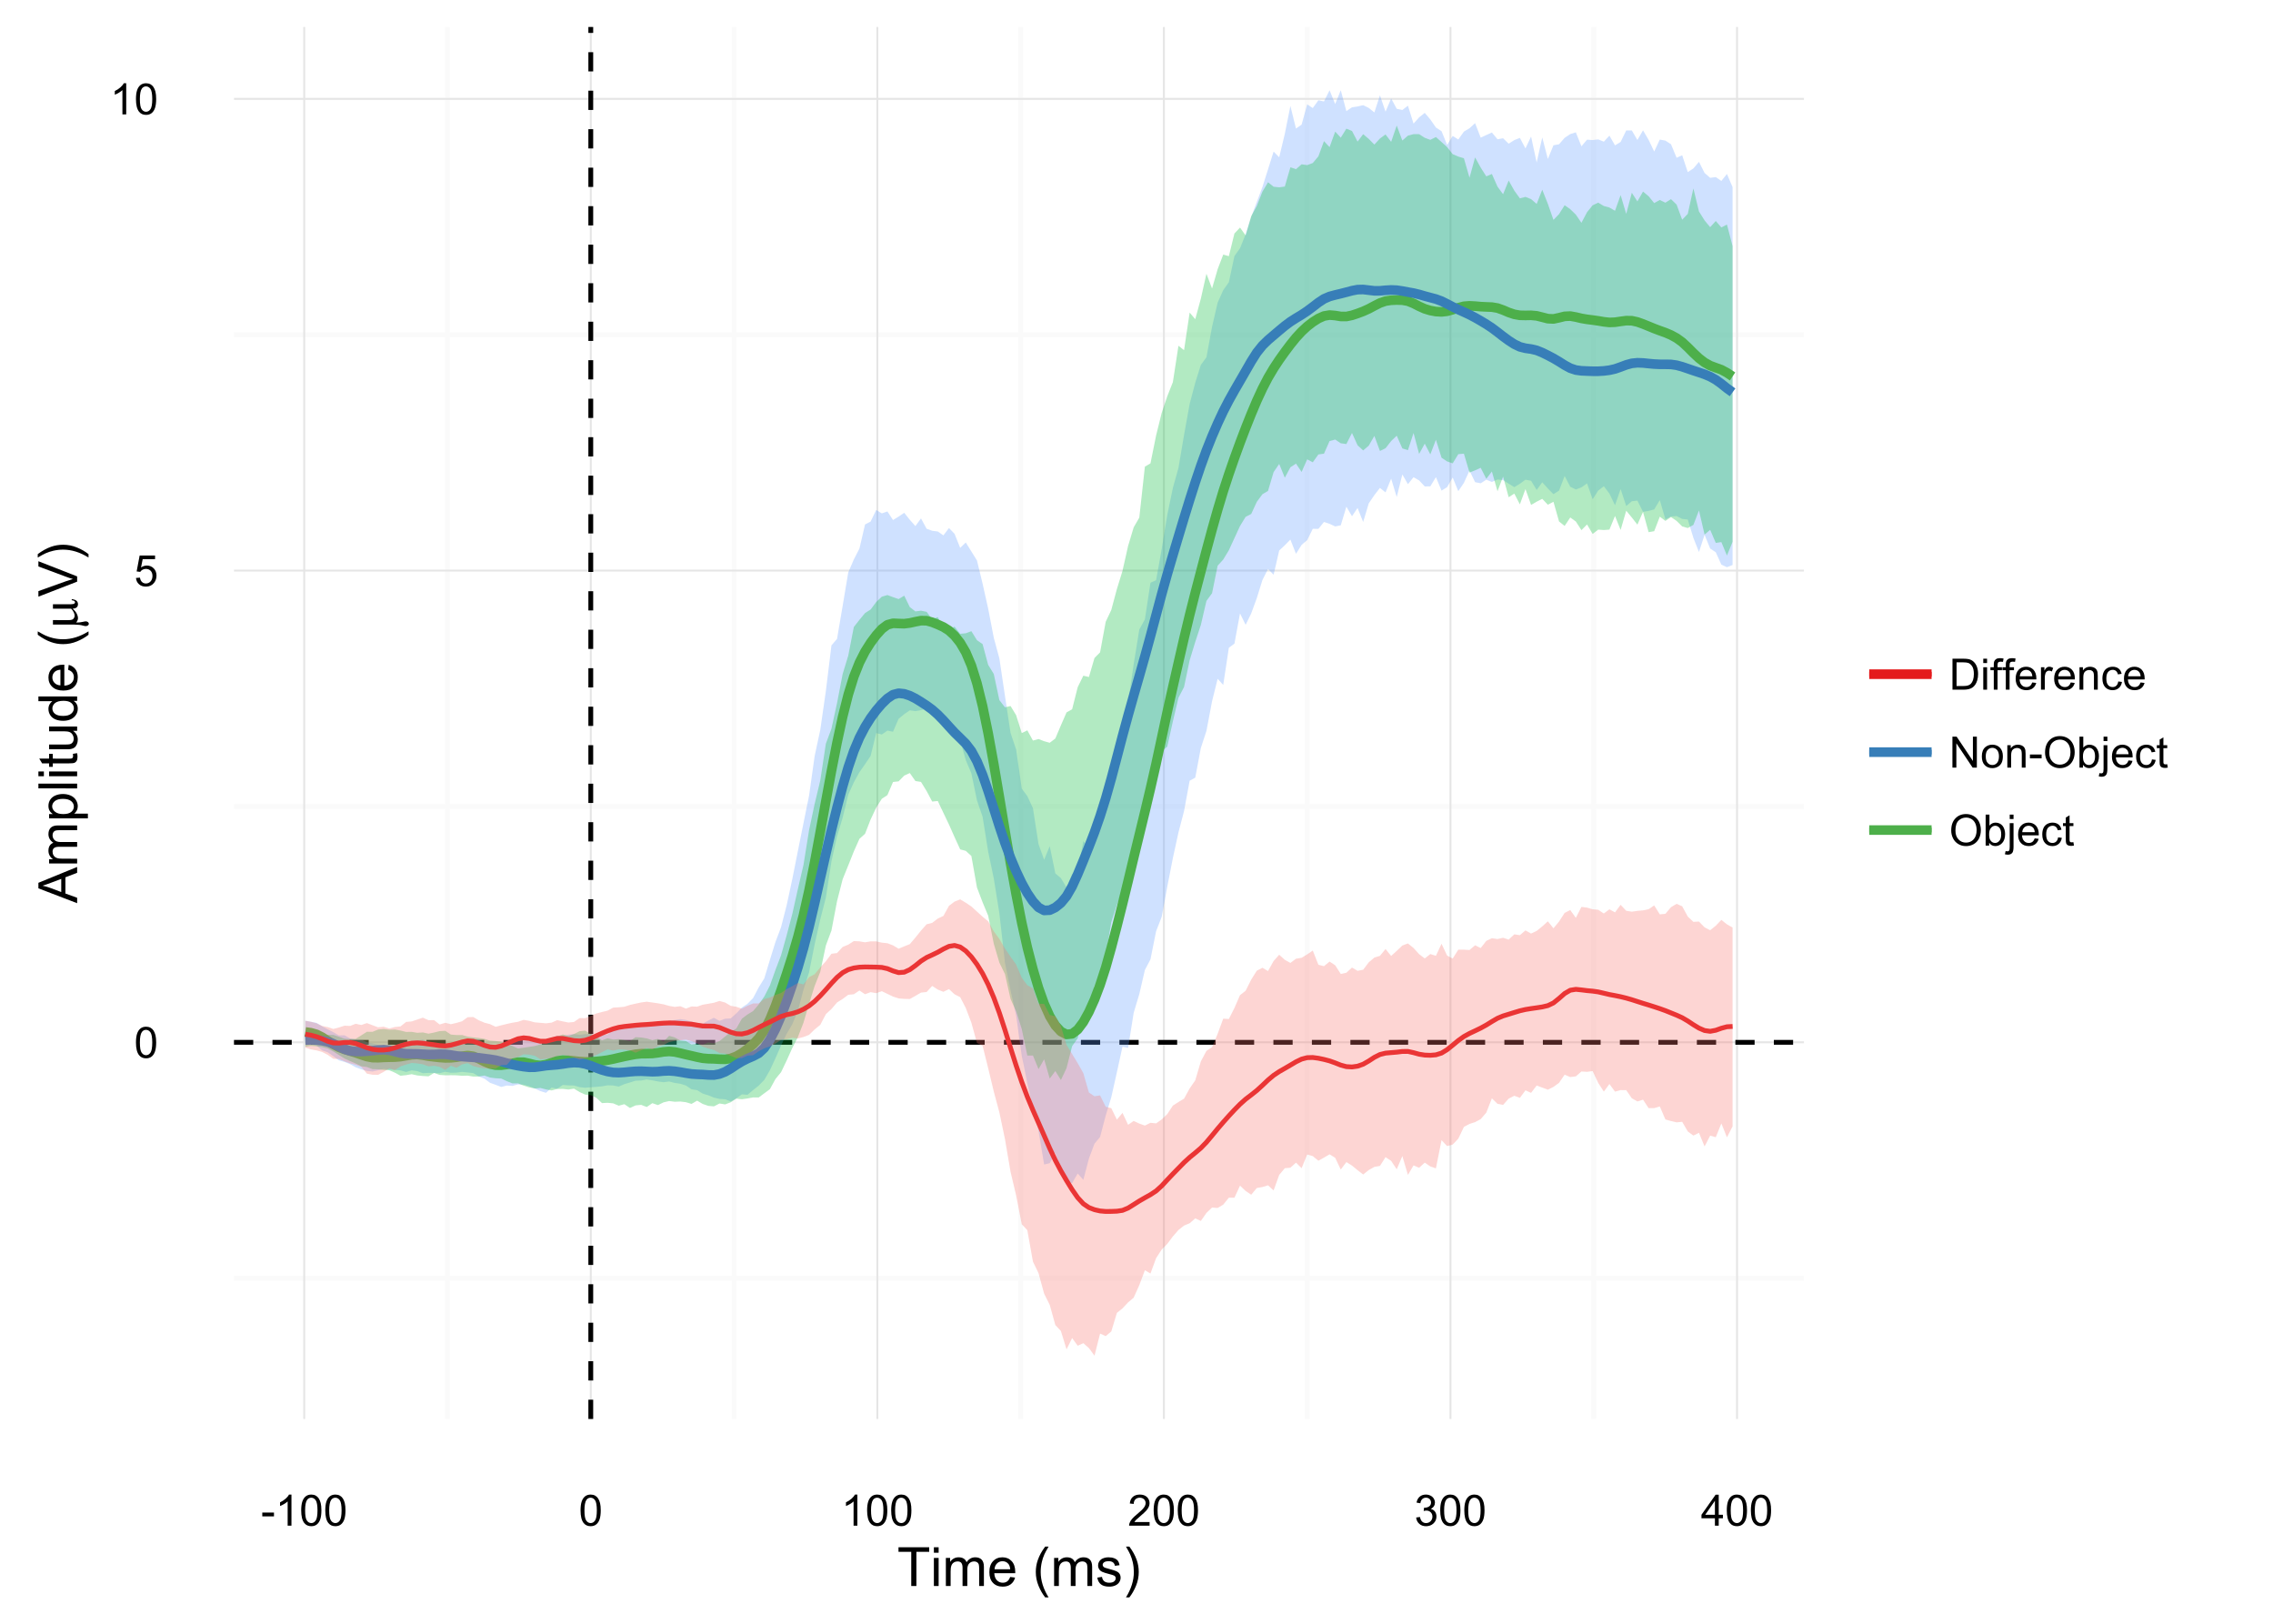 <?xml version="1.0" encoding="UTF-8"?>
<svg xmlns="http://www.w3.org/2000/svg" xmlns:xlink="http://www.w3.org/1999/xlink" width="504pt" height="360pt" viewBox="0 0 504 360" version="1.1">
<defs>
<g>
<symbol overflow="visible" id="glyph0-0">
<path style="stroke:none;" d="M 0.398 -3.391 C 0.398 -4.199 0.48 -4.852 0.648 -5.352 C 0.812 -5.844 1.062 -6.227 1.395 -6.496 C 1.723 -6.762 2.137 -6.895 2.641 -6.898 C 3.004 -6.895 3.328 -6.82 3.609 -6.676 C 3.887 -6.523 4.113 -6.312 4.297 -6.035 C 4.477 -5.754 4.621 -5.41 4.723 -5.012 C 4.824 -4.605 4.875 -4.066 4.879 -3.391 C 4.875 -2.582 4.793 -1.93 4.629 -1.438 C 4.465 -0.938 4.215 -0.555 3.887 -0.289 C 3.555 -0.016 3.141 0.117 2.641 0.117 C 1.973 0.117 1.453 -0.117 1.078 -0.594 C 0.625 -1.164 0.398 -2.098 0.398 -3.391 Z M 1.266 -3.391 C 1.266 -2.258 1.395 -1.508 1.66 -1.137 C 1.922 -0.762 2.25 -0.574 2.641 -0.578 C 3.023 -0.574 3.348 -0.762 3.613 -1.141 C 3.875 -1.512 4.008 -2.262 4.012 -3.391 C 4.008 -4.52 3.875 -5.27 3.613 -5.645 C 3.348 -6.012 3.02 -6.199 2.629 -6.203 C 2.238 -6.199 1.93 -6.035 1.703 -5.711 C 1.41 -5.289 1.266 -4.516 1.266 -3.391 Z M 1.266 -3.391 "/>
</symbol>
<symbol overflow="visible" id="glyph0-1">
<path style="stroke:none;" d="M 0.398 -1.801 L 1.285 -1.875 C 1.348 -1.441 1.5 -1.117 1.742 -0.902 C 1.977 -0.684 2.266 -0.574 2.605 -0.578 C 3.008 -0.574 3.352 -0.727 3.637 -1.035 C 3.914 -1.34 4.055 -1.746 4.059 -2.254 C 4.055 -2.734 3.918 -3.113 3.652 -3.395 C 3.379 -3.668 3.027 -3.809 2.594 -3.812 C 2.316 -3.809 2.07 -3.746 1.855 -3.625 C 1.633 -3.5 1.461 -3.34 1.34 -3.145 L 0.547 -3.25 L 1.215 -6.777 L 4.633 -6.777 L 4.633 -5.973 L 1.891 -5.973 L 1.52 -4.125 C 1.926 -4.41 2.359 -4.551 2.816 -4.555 C 3.414 -4.551 3.922 -4.344 4.336 -3.93 C 4.746 -3.512 4.949 -2.977 4.953 -2.328 C 4.949 -1.703 4.77 -1.168 4.41 -0.719 C 3.969 -0.16 3.367 0.117 2.605 0.117 C 1.977 0.117 1.465 -0.055 1.074 -0.406 C 0.676 -0.754 0.453 -1.219 0.398 -1.801 Z M 0.398 -1.801 "/>
</symbol>
<symbol overflow="visible" id="glyph0-2">
<path style="stroke:none;" d="M 3.578 0 L 2.734 0 L 2.734 -5.375 C 2.527 -5.18 2.262 -4.988 1.934 -4.793 C 1.602 -4.598 1.305 -4.453 1.047 -4.359 L 1.047 -5.176 C 1.516 -5.395 1.926 -5.664 2.281 -5.98 C 2.633 -6.293 2.883 -6.598 3.031 -6.898 L 3.578 -6.898 Z M 3.578 0 "/>
</symbol>
<symbol overflow="visible" id="glyph0-3">
<path style="stroke:none;" d="M 0.305 -2.062 L 0.305 -2.91 L 2.898 -2.91 L 2.898 -2.062 Z M 0.305 -2.062 "/>
</symbol>
<symbol overflow="visible" id="glyph0-4">
<path style="stroke:none;" d="M 4.832 -0.812 L 4.832 0 L 0.289 0 C 0.281 -0.203 0.316 -0.398 0.391 -0.586 C 0.504 -0.895 0.688 -1.199 0.945 -1.5 C 1.195 -1.797 1.562 -2.141 2.047 -2.539 C 2.789 -3.148 3.297 -3.637 3.562 -3.996 C 3.824 -4.352 3.953 -4.688 3.957 -5.012 C 3.953 -5.34 3.836 -5.621 3.598 -5.855 C 3.355 -6.082 3.043 -6.199 2.664 -6.203 C 2.254 -6.199 1.93 -6.078 1.688 -5.836 C 1.441 -5.59 1.316 -5.25 1.316 -4.824 L 0.449 -4.914 C 0.508 -5.559 0.73 -6.051 1.121 -6.391 C 1.504 -6.727 2.023 -6.895 2.68 -6.898 C 3.336 -6.895 3.859 -6.715 4.246 -6.352 C 4.629 -5.984 4.82 -5.531 4.824 -4.992 C 4.82 -4.715 4.766 -4.441 4.652 -4.18 C 4.539 -3.91 4.352 -3.633 4.094 -3.34 C 3.832 -3.047 3.398 -2.645 2.793 -2.133 C 2.285 -1.707 1.961 -1.418 1.816 -1.266 C 1.672 -1.113 1.551 -0.961 1.461 -0.812 Z M 4.832 -0.812 "/>
</symbol>
<symbol overflow="visible" id="glyph0-5">
<path style="stroke:none;" d="M 0.402 -1.812 L 1.246 -1.926 C 1.34 -1.445 1.504 -1.102 1.738 -0.895 C 1.969 -0.68 2.254 -0.574 2.594 -0.578 C 2.988 -0.574 3.324 -0.711 3.598 -0.988 C 3.871 -1.262 4.008 -1.602 4.008 -2.012 C 4.008 -2.395 3.879 -2.715 3.629 -2.969 C 3.371 -3.219 3.051 -3.344 2.664 -3.348 C 2.5 -3.344 2.301 -3.312 2.066 -3.254 L 2.16 -3.992 C 2.215 -3.984 2.262 -3.984 2.297 -3.984 C 2.656 -3.984 2.977 -4.078 3.266 -4.266 C 3.551 -4.453 3.695 -4.742 3.699 -5.133 C 3.695 -5.441 3.59 -5.695 3.383 -5.902 C 3.172 -6.102 2.902 -6.203 2.574 -6.207 C 2.242 -6.203 1.969 -6.102 1.754 -5.895 C 1.531 -5.688 1.391 -5.379 1.332 -4.969 L 0.488 -5.117 C 0.586 -5.68 0.82 -6.121 1.188 -6.434 C 1.551 -6.742 2.008 -6.895 2.555 -6.898 C 2.93 -6.895 3.273 -6.816 3.59 -6.656 C 3.902 -6.496 4.145 -6.277 4.312 -6 C 4.48 -5.719 4.562 -5.422 4.566 -5.113 C 4.562 -4.812 4.484 -4.543 4.324 -4.301 C 4.164 -4.059 3.926 -3.863 3.617 -3.723 C 4.02 -3.625 4.336 -3.43 4.562 -3.137 C 4.785 -2.84 4.898 -2.473 4.902 -2.031 C 4.898 -1.426 4.68 -0.918 4.246 -0.504 C 3.805 -0.09 3.25 0.117 2.586 0.121 C 1.98 0.117 1.48 -0.059 1.086 -0.418 C 0.684 -0.773 0.457 -1.238 0.402 -1.812 Z M 0.402 -1.812 "/>
</symbol>
<symbol overflow="visible" id="glyph0-6">
<path style="stroke:none;" d="M 3.102 0 L 3.102 -1.645 L 0.121 -1.645 L 0.121 -2.418 L 3.258 -6.871 L 3.945 -6.871 L 3.945 -2.418 L 4.875 -2.418 L 4.875 -1.645 L 3.945 -1.645 L 3.945 0 Z M 3.102 -2.418 L 3.102 -5.516 L 0.953 -2.418 Z M 3.102 -2.418 "/>
</symbol>
<symbol overflow="visible" id="glyph0-7">
<path style="stroke:none;" d="M 0.742 0 L 0.742 -6.871 L 3.109 -6.871 C 3.641 -6.867 4.047 -6.836 4.332 -6.773 C 4.723 -6.68 5.059 -6.516 5.34 -6.281 C 5.699 -5.973 5.973 -5.578 6.152 -5.105 C 6.332 -4.625 6.422 -4.082 6.422 -3.473 C 6.422 -2.949 6.359 -2.488 6.238 -2.086 C 6.113 -1.68 5.957 -1.344 5.77 -1.082 C 5.578 -0.816 5.371 -0.609 5.145 -0.461 C 4.918 -0.309 4.645 -0.195 4.324 -0.117 C 4.004 -0.039 3.633 0 3.219 0 Z M 1.648 -0.812 L 3.117 -0.812 C 3.57 -0.809 3.926 -0.852 4.184 -0.938 C 4.441 -1.02 4.645 -1.137 4.801 -1.293 C 5.012 -1.508 5.18 -1.797 5.305 -2.164 C 5.422 -2.523 5.484 -2.965 5.484 -3.488 C 5.484 -4.203 5.363 -4.758 5.129 -5.145 C 4.891 -5.527 4.605 -5.785 4.27 -5.922 C 4.023 -6.012 3.633 -6.059 3.094 -6.062 L 1.648 -6.062 Z M 1.648 -0.812 "/>
</symbol>
<symbol overflow="visible" id="glyph0-8">
<path style="stroke:none;" d="M 0.637 -5.902 L 0.637 -6.871 L 1.48 -6.871 L 1.48 -5.902 Z M 0.637 0 L 0.637 -4.977 L 1.48 -4.977 L 1.48 0 Z M 0.637 0 "/>
</symbol>
<symbol overflow="visible" id="glyph0-9">
<path style="stroke:none;" d="M 0.836 0 L 0.836 -4.32 L 0.09 -4.32 L 0.09 -4.977 L 0.836 -4.977 L 0.836 -5.508 C 0.832 -5.84 0.859 -6.086 0.922 -6.254 C 1 -6.469 1.145 -6.648 1.352 -6.785 C 1.555 -6.918 1.84 -6.984 2.211 -6.988 C 2.445 -6.984 2.711 -6.957 3 -6.906 L 2.875 -6.168 C 2.695 -6.195 2.527 -6.211 2.375 -6.215 C 2.117 -6.211 1.938 -6.156 1.832 -6.051 C 1.723 -5.938 1.668 -5.734 1.672 -5.438 L 1.672 -4.977 L 2.645 -4.977 L 2.645 -4.32 L 1.672 -4.32 L 1.672 0 Z M 0.836 0 "/>
</symbol>
<symbol overflow="visible" id="glyph0-10">
<path style="stroke:none;" d="M 4.039 -1.602 L 4.914 -1.496 C 4.773 -0.98 4.52 -0.586 4.148 -0.309 C 3.773 -0.027 3.297 0.109 2.723 0.113 C 1.992 0.109 1.414 -0.109 0.992 -0.559 C 0.562 -1.004 0.352 -1.633 0.352 -2.445 C 0.352 -3.281 0.566 -3.934 0.996 -4.395 C 1.426 -4.855 1.984 -5.086 2.676 -5.09 C 3.34 -5.086 3.883 -4.859 4.309 -4.41 C 4.727 -3.953 4.938 -3.316 4.941 -2.5 C 4.938 -2.445 4.938 -2.371 4.938 -2.273 L 1.223 -2.273 C 1.25 -1.727 1.406 -1.305 1.688 -1.016 C 1.965 -0.723 2.309 -0.578 2.727 -0.582 C 3.031 -0.578 3.297 -0.66 3.52 -0.824 C 3.734 -0.984 3.906 -1.242 4.039 -1.602 Z M 1.27 -2.969 L 4.051 -2.969 C 4.008 -3.383 3.902 -3.695 3.73 -3.91 C 3.461 -4.23 3.113 -4.395 2.688 -4.398 C 2.297 -4.395 1.969 -4.266 1.707 -4.008 C 1.441 -3.746 1.297 -3.398 1.27 -2.969 Z M 1.27 -2.969 "/>
</symbol>
<symbol overflow="visible" id="glyph0-11">
<path style="stroke:none;" d="M 0.625 0 L 0.625 -4.977 L 1.383 -4.977 L 1.383 -4.223 C 1.574 -4.574 1.75 -4.809 1.918 -4.922 C 2.078 -5.031 2.262 -5.086 2.461 -5.09 C 2.742 -5.086 3.031 -4.996 3.328 -4.82 L 3.039 -4.035 C 2.828 -4.156 2.621 -4.219 2.418 -4.219 C 2.23 -4.219 2.066 -4.16 1.922 -4.051 C 1.773 -3.938 1.668 -3.785 1.609 -3.59 C 1.512 -3.289 1.465 -2.961 1.469 -2.605 L 1.469 0 Z M 0.625 0 "/>
</symbol>
<symbol overflow="visible" id="glyph0-12">
<path style="stroke:none;" d="M 0.633 0 L 0.633 -4.977 L 1.391 -4.977 L 1.391 -4.27 C 1.754 -4.812 2.285 -5.086 2.977 -5.09 C 3.273 -5.086 3.547 -5.031 3.801 -4.926 C 4.051 -4.816 4.238 -4.676 4.367 -4.504 C 4.488 -4.328 4.578 -4.121 4.633 -3.883 C 4.66 -3.723 4.676 -3.449 4.68 -3.062 L 4.68 0 L 3.836 0 L 3.836 -3.027 C 3.832 -3.367 3.797 -3.625 3.734 -3.797 C 3.664 -3.969 3.551 -4.105 3.387 -4.207 C 3.219 -4.309 3.02 -4.359 2.797 -4.359 C 2.434 -4.359 2.125 -4.242 1.867 -4.016 C 1.605 -3.785 1.477 -3.355 1.477 -2.719 L 1.477 0 Z M 0.633 0 "/>
</symbol>
<symbol overflow="visible" id="glyph0-13">
<path style="stroke:none;" d="M 3.883 -1.824 L 4.711 -1.715 C 4.617 -1.141 4.383 -0.691 4.012 -0.371 C 3.637 -0.047 3.18 0.109 2.641 0.113 C 1.957 0.109 1.41 -0.109 0.996 -0.555 C 0.582 -0.996 0.375 -1.633 0.375 -2.469 C 0.375 -3.004 0.461 -3.477 0.641 -3.879 C 0.816 -4.281 1.09 -4.582 1.453 -4.785 C 1.816 -4.984 2.211 -5.086 2.645 -5.09 C 3.18 -5.086 3.621 -4.949 3.969 -4.68 C 4.309 -4.402 4.531 -4.016 4.633 -3.516 L 3.812 -3.391 C 3.73 -3.723 3.59 -3.973 3.395 -4.145 C 3.191 -4.309 2.953 -4.395 2.676 -4.398 C 2.25 -4.395 1.906 -4.242 1.641 -3.941 C 1.375 -3.633 1.242 -3.148 1.242 -2.492 C 1.242 -1.82 1.367 -1.336 1.625 -1.035 C 1.879 -0.73 2.215 -0.578 2.629 -0.582 C 2.957 -0.578 3.234 -0.68 3.457 -0.887 C 3.68 -1.086 3.82 -1.398 3.883 -1.824 Z M 3.883 -1.824 "/>
</symbol>
<symbol overflow="visible" id="glyph0-14">
<path style="stroke:none;" d="M 0.73 0 L 0.73 -6.871 L 1.664 -6.871 L 5.273 -1.477 L 5.273 -6.871 L 6.145 -6.871 L 6.145 0 L 5.211 0 L 1.602 -5.398 L 1.602 0 Z M 0.73 0 "/>
</symbol>
<symbol overflow="visible" id="glyph0-15">
<path style="stroke:none;" d="M 0.32 -2.488 C 0.316 -3.406 0.57 -4.09 1.086 -4.539 C 1.512 -4.902 2.035 -5.086 2.652 -5.09 C 3.336 -5.086 3.895 -4.863 4.332 -4.418 C 4.762 -3.969 4.98 -3.348 4.984 -2.559 C 4.98 -1.914 4.883 -1.41 4.695 -1.047 C 4.5 -0.676 4.223 -0.391 3.855 -0.191 C 3.488 0.012 3.086 0.109 2.652 0.113 C 1.953 0.109 1.391 -0.109 0.965 -0.555 C 0.531 -1 0.316 -1.645 0.32 -2.488 Z M 1.188 -2.488 C 1.184 -1.848 1.32 -1.371 1.602 -1.055 C 1.875 -0.738 2.227 -0.578 2.652 -0.582 C 3.07 -0.578 3.418 -0.738 3.699 -1.059 C 3.973 -1.375 4.113 -1.859 4.117 -2.516 C 4.113 -3.129 3.973 -3.598 3.695 -3.914 C 3.414 -4.23 3.066 -4.387 2.652 -4.391 C 2.227 -4.387 1.875 -4.23 1.602 -3.918 C 1.32 -3.602 1.184 -3.125 1.188 -2.488 Z M 1.188 -2.488 "/>
</symbol>
<symbol overflow="visible" id="glyph0-16">
<path style="stroke:none;" d="M 0.465 -3.348 C 0.461 -4.484 0.77 -5.379 1.383 -6.023 C 1.992 -6.668 2.781 -6.988 3.754 -6.992 C 4.387 -6.988 4.957 -6.84 5.469 -6.539 C 5.977 -6.234 6.367 -5.809 6.633 -5.27 C 6.898 -4.723 7.031 -4.109 7.035 -3.426 C 7.031 -2.727 6.891 -2.102 6.613 -1.555 C 6.328 -1 5.93 -0.586 5.418 -0.305 C 4.898 -0.023 4.344 0.117 3.75 0.117 C 3.102 0.117 2.523 -0.039 2.016 -0.352 C 1.504 -0.664 1.117 -1.09 0.855 -1.629 C 0.594 -2.168 0.461 -2.738 0.465 -3.348 Z M 1.402 -3.332 C 1.398 -2.5 1.621 -1.848 2.07 -1.375 C 2.512 -0.895 3.07 -0.656 3.746 -0.66 C 4.426 -0.656 4.988 -0.898 5.434 -1.383 C 5.871 -1.863 6.094 -2.543 6.098 -3.43 C 6.094 -3.984 6 -4.473 5.812 -4.895 C 5.625 -5.309 5.348 -5.633 4.984 -5.867 C 4.617 -6.094 4.207 -6.211 3.758 -6.211 C 3.109 -6.211 2.559 -5.988 2.098 -5.547 C 1.633 -5.102 1.398 -4.363 1.402 -3.332 Z M 1.402 -3.332 "/>
</symbol>
<symbol overflow="visible" id="glyph0-17">
<path style="stroke:none;" d="M 1.41 0 L 0.629 0 L 0.629 -6.871 L 1.473 -6.871 L 1.473 -4.422 C 1.824 -4.863 2.281 -5.086 2.836 -5.09 C 3.141 -5.086 3.43 -5.023 3.707 -4.902 C 3.977 -4.777 4.199 -4.605 4.379 -4.383 C 4.551 -4.16 4.691 -3.891 4.793 -3.574 C 4.895 -3.258 4.945 -2.918 4.945 -2.562 C 4.945 -1.707 4.734 -1.051 4.312 -0.586 C 3.891 -0.121 3.383 0.109 2.793 0.113 C 2.203 0.109 1.742 -0.133 1.41 -0.625 Z M 1.402 -2.527 C 1.398 -1.926 1.48 -1.496 1.645 -1.234 C 1.906 -0.797 2.266 -0.578 2.723 -0.582 C 3.09 -0.578 3.41 -0.738 3.68 -1.062 C 3.945 -1.379 4.078 -1.855 4.082 -2.492 C 4.078 -3.141 3.949 -3.621 3.695 -3.934 C 3.434 -4.238 3.121 -4.395 2.762 -4.398 C 2.387 -4.395 2.07 -4.234 1.805 -3.918 C 1.535 -3.594 1.398 -3.129 1.402 -2.527 Z M 1.402 -2.527 "/>
</symbol>
<symbol overflow="visible" id="glyph0-18">
<path style="stroke:none;" d="M 0.629 -5.891 L 0.629 -6.871 L 1.473 -6.871 L 1.473 -5.891 Z M -0.441 1.93 L -0.281 1.215 C -0.109 1.254 0.023 1.277 0.117 1.281 C 0.289 1.277 0.414 1.219 0.5 1.109 C 0.582 0.992 0.625 0.707 0.629 0.254 L 0.629 -4.977 L 1.473 -4.977 L 1.473 0.273 C 1.469 0.883 1.391 1.309 1.234 1.551 C 1.027 1.859 0.688 2.016 0.219 2.02 C -0.008 2.016 -0.223 1.984 -0.441 1.93 Z M -0.441 1.93 "/>
</symbol>
<symbol overflow="visible" id="glyph0-19">
<path style="stroke:none;" d="M 2.477 -0.754 L 2.598 -0.008 C 2.355 0.043 2.145 0.062 1.961 0.066 C 1.652 0.062 1.414 0.02 1.246 -0.078 C 1.074 -0.172 0.957 -0.301 0.891 -0.461 C 0.82 -0.617 0.785 -0.949 0.789 -1.457 L 0.789 -4.32 L 0.168 -4.32 L 0.168 -4.977 L 0.789 -4.977 L 0.789 -6.211 L 1.625 -6.719 L 1.625 -4.977 L 2.477 -4.977 L 2.477 -4.32 L 1.625 -4.32 L 1.625 -1.41 C 1.621 -1.168 1.637 -1.012 1.668 -0.945 C 1.695 -0.875 1.746 -0.82 1.816 -0.781 C 1.883 -0.738 1.977 -0.719 2.105 -0.723 C 2.195 -0.719 2.32 -0.73 2.477 -0.754 Z M 2.477 -0.754 "/>
</symbol>
<symbol overflow="visible" id="glyph1-0">
<path style="stroke:none;" d="M 3.109 0 L 3.109 -7.578 L 0.281 -7.578 L 0.281 -8.59 L 7.09 -8.59 L 7.09 -7.578 L 4.25 -7.578 L 4.25 0 Z M 3.109 0 "/>
</symbol>
<symbol overflow="visible" id="glyph1-1">
<path style="stroke:none;" d="M 0.797 -7.375 L 0.797 -8.59 L 1.852 -8.59 L 1.852 -7.375 Z M 0.797 0 L 0.797 -6.223 L 1.852 -6.223 L 1.852 0 Z M 0.797 0 "/>
</symbol>
<symbol overflow="visible" id="glyph1-2">
<path style="stroke:none;" d="M 0.789 0 L 0.789 -6.223 L 1.734 -6.223 L 1.734 -5.352 C 1.93 -5.648 2.188 -5.895 2.512 -6.082 C 2.836 -6.27 3.207 -6.363 3.621 -6.363 C 4.082 -6.363 4.457 -6.266 4.754 -6.074 C 5.043 -5.883 5.254 -5.617 5.379 -5.273 C 5.871 -6 6.512 -6.363 7.301 -6.363 C 7.918 -6.363 8.391 -6.191 8.723 -5.848 C 9.055 -5.504 9.223 -4.977 9.223 -4.273 L 9.223 0 L 8.172 0 L 8.172 -3.922 C 8.168 -4.34 8.133 -4.645 8.07 -4.832 C 8 -5.016 7.879 -5.164 7.699 -5.277 C 7.52 -5.391 7.309 -5.449 7.066 -5.449 C 6.629 -5.449 6.266 -5.301 5.977 -5.012 C 5.688 -4.719 5.543 -4.254 5.543 -3.617 L 5.543 0 L 4.488 0 L 4.488 -4.043 C 4.488 -4.512 4.402 -4.863 4.23 -5.098 C 4.059 -5.332 3.777 -5.449 3.387 -5.449 C 3.09 -5.449 2.812 -5.371 2.562 -5.215 C 2.309 -5.059 2.129 -4.828 2.016 -4.527 C 1.898 -4.227 1.84 -3.793 1.844 -3.227 L 1.844 0 Z M 0.789 0 "/>
</symbol>
<symbol overflow="visible" id="glyph1-3">
<path style="stroke:none;" d="M 5.051 -2.004 L 6.141 -1.867 C 5.969 -1.23 5.648 -0.738 5.184 -0.387 C 4.719 -0.035 4.125 0.141 3.406 0.141 C 2.492 0.141 1.77 -0.137 1.238 -0.699 C 0.699 -1.254 0.434 -2.043 0.438 -3.059 C 0.434 -4.105 0.703 -4.918 1.246 -5.496 C 1.781 -6.074 2.48 -6.363 3.344 -6.363 C 4.176 -6.363 4.855 -6.078 5.383 -5.512 C 5.91 -4.945 6.176 -4.148 6.176 -3.125 C 6.176 -3.059 6.172 -2.965 6.172 -2.844 L 1.531 -2.844 C 1.562 -2.156 1.758 -1.633 2.109 -1.27 C 2.457 -0.906 2.891 -0.727 3.41 -0.727 C 3.797 -0.727 4.125 -0.828 4.402 -1.031 C 4.672 -1.234 4.891 -1.559 5.051 -2.004 Z M 1.586 -3.711 L 5.062 -3.711 C 5.016 -4.227 4.883 -4.621 4.664 -4.887 C 4.328 -5.293 3.891 -5.496 3.359 -5.496 C 2.871 -5.496 2.465 -5.332 2.137 -5.008 C 1.805 -4.684 1.621 -4.25 1.586 -3.711 Z M 1.586 -3.711 "/>
</symbol>
<symbol overflow="visible" id="glyph1-4">
<path style="stroke:none;" d=""/>
</symbol>
<symbol overflow="visible" id="glyph1-5">
<path style="stroke:none;" d="M 2.805 2.523 C 2.223 1.785 1.73 0.93 1.328 -0.055 C 0.926 -1.035 0.727 -2.055 0.727 -3.109 C 0.727 -4.039 0.875 -4.93 1.18 -5.781 C 1.523 -6.77 2.066 -7.754 2.805 -8.734 L 3.562 -8.734 C 3.086 -7.918 2.773 -7.34 2.625 -6.996 C 2.383 -6.457 2.195 -5.895 2.062 -5.309 C 1.895 -4.574 1.809 -3.84 1.812 -3.105 C 1.809 -1.227 2.395 0.648 3.562 2.523 Z M 2.805 2.523 "/>
</symbol>
<symbol overflow="visible" id="glyph1-6">
<path style="stroke:none;" d="M 0.367 -1.859 L 1.414 -2.023 C 1.469 -1.602 1.633 -1.281 1.902 -1.059 C 2.168 -0.836 2.543 -0.727 3.023 -0.727 C 3.508 -0.727 3.867 -0.824 4.102 -1.023 C 4.336 -1.219 4.453 -1.449 4.453 -1.719 C 4.453 -1.953 4.348 -2.141 4.141 -2.281 C 3.996 -2.371 3.637 -2.492 3.062 -2.637 C 2.289 -2.832 1.754 -3 1.457 -3.145 C 1.156 -3.285 0.93 -3.48 0.777 -3.734 C 0.621 -3.984 0.543 -4.266 0.547 -4.57 C 0.543 -4.844 0.605 -5.098 0.734 -5.34 C 0.859 -5.574 1.035 -5.773 1.254 -5.93 C 1.418 -6.047 1.641 -6.148 1.926 -6.234 C 2.207 -6.32 2.512 -6.363 2.836 -6.363 C 3.324 -6.363 3.75 -6.293 4.121 -6.152 C 4.488 -6.012 4.762 -5.82 4.938 -5.578 C 5.113 -5.336 5.234 -5.016 5.305 -4.617 L 4.273 -4.477 C 4.223 -4.797 4.086 -5.047 3.863 -5.227 C 3.637 -5.406 3.32 -5.496 2.914 -5.496 C 2.426 -5.496 2.082 -5.414 1.875 -5.254 C 1.664 -5.094 1.559 -4.906 1.562 -4.695 C 1.559 -4.555 1.602 -4.434 1.695 -4.324 C 1.773 -4.211 1.91 -4.117 2.098 -4.043 C 2.203 -4.004 2.512 -3.914 3.031 -3.773 C 3.773 -3.574 4.293 -3.41 4.59 -3.285 C 4.879 -3.156 5.113 -2.973 5.285 -2.73 C 5.453 -2.488 5.535 -2.188 5.539 -1.828 C 5.535 -1.477 5.434 -1.145 5.23 -0.832 C 5.023 -0.52 4.727 -0.277 4.34 -0.113 C 3.953 0.059 3.516 0.141 3.031 0.141 C 2.219 0.141 1.602 -0.027 1.18 -0.363 C 0.754 -0.699 0.484 -1.195 0.367 -1.859 Z M 0.367 -1.859 "/>
</symbol>
<symbol overflow="visible" id="glyph1-7">
<path style="stroke:none;" d="M 1.484 2.523 L 0.727 2.523 C 1.891 0.648 2.473 -1.227 2.477 -3.105 C 2.473 -3.84 2.391 -4.566 2.227 -5.289 C 2.094 -5.875 1.906 -6.438 1.672 -6.977 C 1.516 -7.328 1.203 -7.914 0.727 -8.734 L 1.484 -8.734 C 2.215 -7.754 2.758 -6.77 3.109 -5.781 C 3.41 -4.93 3.562 -4.039 3.562 -3.109 C 3.562 -2.055 3.359 -1.035 2.957 -0.055 C 2.551 0.93 2.059 1.785 1.484 2.523 Z M 1.484 2.523 "/>
</symbol>
<symbol overflow="visible" id="glyph2-0">
<path style="stroke:none;" d="M 0 0.016 L -8.59 -3.281 L -8.59 -4.508 L 0 -8.023 L 0 -6.727 L -2.602 -5.727 L -2.602 -2.133 L 0 -1.188 Z M -3.527 -2.461 L -3.527 -5.375 L -5.906 -4.477 C -6.629 -4.203 -7.223 -4 -7.688 -3.867 C -7.133 -3.758 -6.586 -3.602 -6.047 -3.406 Z M -3.527 -2.461 "/>
</symbol>
<symbol overflow="visible" id="glyph2-1">
<path style="stroke:none;" d="M 0 -0.789 L -6.223 -0.793 L -6.223 -1.734 L -5.352 -1.734 C -5.648 -1.93 -5.895 -2.188 -6.082 -2.512 C -6.27 -2.836 -6.363 -3.207 -6.363 -3.621 C -6.363 -4.082 -6.266 -4.457 -6.074 -4.754 C -5.883 -5.043 -5.617 -5.254 -5.273 -5.379 C -6 -5.871 -6.363 -6.512 -6.363 -7.301 C -6.363 -7.918 -6.191 -8.391 -5.848 -8.723 C -5.504 -9.055 -4.977 -9.223 -4.27 -9.223 L 0 -9.223 L 0 -8.172 L -3.918 -8.172 C -4.336 -8.168 -4.641 -8.133 -4.828 -8.07 C -5.016 -8 -5.164 -7.879 -5.277 -7.699 C -5.391 -7.52 -5.449 -7.309 -5.449 -7.066 C -5.449 -6.629 -5.301 -6.266 -5.012 -5.977 C -4.719 -5.688 -4.254 -5.543 -3.613 -5.543 L 0 -5.543 L 0 -4.488 L -4.043 -4.488 C -4.512 -4.488 -4.863 -4.402 -5.098 -4.23 C -5.332 -4.059 -5.449 -3.777 -5.449 -3.387 C -5.449 -3.09 -5.371 -2.812 -5.215 -2.562 C -5.059 -2.309 -4.828 -2.129 -4.527 -2.016 C -4.227 -1.902 -3.793 -1.844 -3.227 -1.848 L 0 -1.844 Z M 0 -0.789 "/>
</symbol>
<symbol overflow="visible" id="glyph2-2">
<path style="stroke:none;" d="M 2.383 -0.789 L -6.223 -0.793 L -6.223 -1.754 L -5.414 -1.754 C -5.73 -1.977 -5.965 -2.234 -6.125 -2.52 C -6.281 -2.805 -6.363 -3.148 -6.363 -3.559 C -6.363 -4.082 -6.227 -4.551 -5.953 -4.961 C -5.68 -5.363 -5.293 -5.672 -4.793 -5.883 C -4.293 -6.09 -3.746 -6.191 -3.156 -6.195 C -2.52 -6.191 -1.945 -6.078 -1.438 -5.852 C -0.922 -5.621 -0.531 -5.289 -0.266 -4.855 C 0.008 -4.418 0.141 -3.961 0.141 -3.48 C 0.141 -3.129 0.066 -2.812 -0.082 -2.535 C -0.23 -2.254 -0.418 -2.023 -0.645 -1.844 L 2.383 -1.844 Z M -3.078 -1.746 C -2.273 -1.746 -1.684 -1.906 -1.301 -2.23 C -0.918 -2.555 -0.727 -2.949 -0.727 -3.41 C -0.727 -3.879 -0.922 -4.277 -1.32 -4.613 C -1.711 -4.945 -2.328 -5.113 -3.164 -5.117 C -3.953 -5.113 -4.547 -4.949 -4.945 -4.625 C -5.34 -4.297 -5.535 -3.91 -5.539 -3.457 C -5.535 -3.008 -5.324 -2.609 -4.906 -2.266 C -4.484 -1.918 -3.875 -1.746 -3.078 -1.746 Z M -3.078 -1.746 "/>
</symbol>
<symbol overflow="visible" id="glyph2-3">
<path style="stroke:none;" d="M 0 -0.766 L -8.59 -0.77 L -8.59 -1.824 L 0 -1.82 Z M 0 -0.766 "/>
</symbol>
<symbol overflow="visible" id="glyph2-4">
<path style="stroke:none;" d="M -7.375 -0.797 L -8.59 -0.797 L -8.59 -1.852 L -7.375 -1.852 Z M 0 -0.797 L -6.223 -0.797 L -6.223 -1.852 L 0 -1.852 Z M 0 -0.797 "/>
</symbol>
<symbol overflow="visible" id="glyph2-5">
<path style="stroke:none;" d="M -0.941 -3.094 L -0.012 -3.246 C 0.051 -2.949 0.082 -2.684 0.082 -2.449 C 0.082 -2.066 0.023 -1.77 -0.098 -1.559 C -0.219 -1.348 -0.379 -1.199 -0.574 -1.113 C -0.77 -1.027 -1.184 -0.984 -1.82 -0.984 L -5.402 -0.984 L -5.402 -0.211 L -6.223 -0.211 L -6.223 -0.984 L -7.766 -0.984 L -8.398 -2.035 L -6.223 -2.035 L -6.223 -3.094 L -5.402 -3.094 L -5.402 -2.035 L -1.762 -2.031 C -1.461 -2.027 -1.27 -2.047 -1.184 -2.086 C -1.098 -2.125 -1.027 -2.184 -0.977 -2.27 C -0.926 -2.352 -0.902 -2.473 -0.902 -2.633 C -0.902 -2.742 -0.914 -2.898 -0.941 -3.094 Z M -0.941 -3.094 "/>
</symbol>
<symbol overflow="visible" id="glyph2-6">
<path style="stroke:none;" d="M 0 -4.867 L -0.914 -4.867 C -0.211 -4.379 0.141 -3.723 0.141 -2.895 C 0.141 -2.527 0.07 -2.184 -0.07 -1.867 C -0.211 -1.547 -0.387 -1.309 -0.598 -1.156 C -0.809 -1 -1.07 -0.895 -1.383 -0.832 C -1.59 -0.789 -1.918 -0.766 -2.367 -0.77 L -6.223 -0.77 L -6.223 -1.824 L -2.773 -1.824 C -2.219 -1.82 -1.848 -1.844 -1.656 -1.887 C -1.379 -1.949 -1.16 -2.09 -1.004 -2.309 C -0.84 -2.523 -0.762 -2.789 -0.766 -3.105 C -0.762 -3.418 -0.844 -3.715 -1.008 -3.996 C -1.172 -4.273 -1.391 -4.469 -1.672 -4.586 C -1.945 -4.699 -2.352 -4.758 -2.887 -4.758 L -6.223 -4.758 L -6.223 -5.812 L 0 -5.812 Z M 0 -4.867 "/>
</symbol>
<symbol overflow="visible" id="glyph2-7">
<path style="stroke:none;" d="M 0 -4.828 L -0.785 -4.828 C -0.168 -4.43 0.141 -3.848 0.141 -3.086 C 0.141 -2.59 0.004 -2.133 -0.27 -1.719 C -0.543 -1.297 -0.922 -0.977 -1.414 -0.75 C -1.898 -0.523 -2.465 -0.41 -3.105 -0.41 C -3.727 -0.41 -4.289 -0.512 -4.797 -0.719 C -5.301 -0.926 -5.688 -1.238 -5.957 -1.652 C -6.227 -2.066 -6.363 -2.527 -6.363 -3.043 C -6.363 -3.414 -6.281 -3.75 -6.125 -4.043 C -5.965 -4.336 -5.762 -4.574 -5.508 -4.758 L -8.59 -4.758 L -8.59 -5.809 L 0 -5.805 Z M -3.105 -1.496 C -2.309 -1.492 -1.711 -1.66 -1.316 -1.996 C -0.922 -2.328 -0.727 -2.727 -0.727 -3.188 C -0.727 -3.648 -0.914 -4.039 -1.289 -4.359 C -1.664 -4.68 -2.238 -4.84 -3.016 -4.844 C -3.867 -4.84 -4.492 -4.676 -4.895 -4.352 C -5.289 -4.023 -5.488 -3.621 -5.492 -3.141 C -5.488 -2.672 -5.297 -2.277 -4.918 -1.965 C -4.531 -1.648 -3.93 -1.492 -3.105 -1.496 Z M -3.105 -1.496 "/>
</symbol>
<symbol overflow="visible" id="glyph2-8">
<path style="stroke:none;" d="M -2.004 -5.051 L -1.867 -6.141 C -1.23 -5.969 -0.738 -5.648 -0.387 -5.184 C -0.035 -4.719 0.141 -4.125 0.141 -3.406 C 0.141 -2.492 -0.137 -1.77 -0.699 -1.238 C -1.254 -0.703 -2.043 -0.438 -3.059 -0.441 C -4.105 -0.438 -4.918 -0.707 -5.496 -1.25 C -6.074 -1.785 -6.363 -2.484 -6.363 -3.348 C -6.363 -4.176 -6.078 -4.855 -5.512 -5.383 C -4.945 -5.91 -4.148 -6.176 -3.121 -6.176 C -3.055 -6.176 -2.961 -6.172 -2.84 -6.172 L -2.844 -1.531 C -2.156 -1.566 -1.633 -1.762 -1.27 -2.109 C -0.906 -2.457 -0.727 -2.891 -0.727 -3.41 C -0.727 -3.797 -0.828 -4.125 -1.031 -4.402 C -1.234 -4.672 -1.559 -4.891 -2.004 -5.051 Z M -3.711 -1.59 L -3.707 -5.062 C -4.227 -5.016 -4.621 -4.883 -4.887 -4.664 C -5.293 -4.328 -5.496 -3.891 -5.496 -3.359 C -5.496 -2.871 -5.332 -2.465 -5.008 -2.137 C -4.684 -1.805 -4.25 -1.621 -3.711 -1.59 Z M -3.711 -1.59 "/>
</symbol>
<symbol overflow="visible" id="glyph2-9">
<path style="stroke:none;" d=""/>
</symbol>
<symbol overflow="visible" id="glyph2-10">
<path style="stroke:none;" d="M 2.523 -2.805 C 1.789 -2.223 0.934 -1.73 -0.051 -1.328 C -1.035 -0.926 -2.055 -0.727 -3.109 -0.727 C -4.039 -0.727 -4.93 -0.875 -5.781 -1.18 C -6.77 -1.527 -7.754 -2.07 -8.734 -2.809 L -8.734 -3.562 C -7.918 -3.09 -7.34 -2.777 -6.996 -2.625 C -6.457 -2.387 -5.895 -2.199 -5.309 -2.062 C -4.574 -1.895 -3.84 -1.809 -3.105 -1.812 C -1.223 -1.809 0.652 -2.395 2.523 -3.562 Z M 2.523 -2.805 "/>
</symbol>
<symbol overflow="visible" id="glyph2-11">
<path style="stroke:none;" d="M 0 -3.383 L -8.59 -0.055 L -8.59 -1.285 L -2.352 -3.516 C -1.844 -3.695 -1.375 -3.844 -0.941 -3.969 C -1.406 -4.094 -1.875 -4.25 -2.348 -4.43 L -8.59 -6.75 L -8.59 -7.91 L 0 -4.547 Z M 0 -3.383 "/>
</symbol>
<symbol overflow="visible" id="glyph2-12">
<path style="stroke:none;" d="M 2.523 -1.48 L 2.523 -0.727 C 0.652 -1.891 -1.223 -2.473 -3.105 -2.477 C -3.84 -2.477 -4.566 -2.395 -5.289 -2.227 C -5.875 -2.094 -6.438 -1.906 -6.977 -1.672 C -7.328 -1.516 -7.914 -1.203 -8.734 -0.727 L -8.734 -1.484 C -7.754 -2.215 -6.77 -2.758 -5.781 -3.113 C -4.93 -3.41 -4.039 -3.562 -3.109 -3.562 C -2.051 -3.562 -1.031 -3.359 -0.051 -2.957 C 0.934 -2.551 1.789 -2.059 2.523 -1.48 Z M 2.523 -1.48 "/>
</symbol>
<symbol overflow="visible" id="glyph3-0">
<path style="stroke:none;" d="M -5.367 -5.566 L -1.832 -5.566 C -1.359 -5.566 -1.031 -5.586 -0.848 -5.633 C -0.711 -5.664 -0.613 -5.719 -0.559 -5.789 C -0.496 -5.859 -0.469 -5.934 -0.473 -6.012 C -0.469 -6.105 -0.516 -6.195 -0.617 -6.281 C -0.711 -6.367 -0.906 -6.43 -1.199 -6.469 L -1.199 -6.711 C -0.672 -6.641 -0.309 -6.512 -0.113 -6.32 C 0.086 -6.129 0.18 -5.887 0.184 -5.594 C 0.18 -5.305 0.098 -5.074 -0.078 -4.906 C -0.25 -4.73 -0.559 -4.629 -0.996 -4.594 C -0.551 -4.195 -0.242 -3.816 -0.07 -3.457 C 0.102 -3.098 0.188 -2.789 0.188 -2.531 C 0.188 -2.352 0.152 -2.18 0.086 -2.016 C 0.02 -1.848 -0.078 -1.684 -0.215 -1.523 C 0.352 -1.516 0.844 -1.562 1.266 -1.672 C 1.566 -1.742 1.777 -1.781 1.898 -1.781 C 2.109 -1.781 2.277 -1.727 2.402 -1.617 C 2.527 -1.508 2.59 -1.387 2.59 -1.254 C 2.59 -1.113 2.535 -0.996 2.426 -0.906 C 2.277 -0.785 2.09 -0.727 1.867 -0.727 C 1.754 -0.727 1.617 -0.75 1.461 -0.797 C 1.09 -0.906 0.77 -0.973 0.5 -1 C 0.031 -1.043 -0.363 -1.066 -0.695 -1.07 L -5.367 -1.074 L -5.367 -2.059 L -1.984 -2.055 C -1.582 -2.051 -1.293 -2.086 -1.121 -2.156 C -0.941 -2.223 -0.805 -2.34 -0.707 -2.516 C -0.602 -2.684 -0.551 -2.855 -0.555 -3.031 C -0.551 -3.23 -0.609 -3.473 -0.734 -3.75 C -0.852 -4.023 -1.051 -4.305 -1.324 -4.594 L -5.367 -4.594 Z M -5.367 -5.566 "/>
</symbol>
</g>
<clipPath id="clip1">
  <path d="M 51.883 5.977 L 400.992 5.977 L 400.992 315.594 L 51.883 315.594 Z M 51.883 5.977 "/>
</clipPath>
</defs>
<g id="surface31">
<rect x="0" y="0" width="504" height="360" style="fill:rgb(100%,100%,100%);fill-opacity:1;stroke:none;"/>
<g clip-path="url(#clip1)" clip-rule="nonzero">
<path style="fill:none;stroke-width:1.067;stroke-linecap:butt;stroke-linejoin:round;stroke:rgb(98.039%,98.039%,98.039%);stroke-opacity:1;stroke-miterlimit:10;" d="M 51.883 283.383 L 399.992 283.383 "/>
<path style="fill:none;stroke-width:1.067;stroke-linecap:butt;stroke-linejoin:round;stroke:rgb(98.039%,98.039%,98.039%);stroke-opacity:1;stroke-miterlimit:10;" d="M 51.883 178.797 L 399.992 178.797 "/>
<path style="fill:none;stroke-width:1.067;stroke-linecap:butt;stroke-linejoin:round;stroke:rgb(98.039%,98.039%,98.039%);stroke-opacity:1;stroke-miterlimit:10;" d="M 51.883 74.211 L 399.992 74.211 "/>
<path style="fill:none;stroke-width:1.067;stroke-linecap:butt;stroke-linejoin:round;stroke:rgb(98.039%,98.039%,98.039%);stroke-opacity:1;stroke-miterlimit:10;" d="M 99.227 314.598 L 99.227 5.977 "/>
<path style="fill:none;stroke-width:1.067;stroke-linecap:butt;stroke-linejoin:round;stroke:rgb(98.039%,98.039%,98.039%);stroke-opacity:1;stroke-miterlimit:10;" d="M 162.766 314.598 L 162.766 5.977 "/>
<path style="fill:none;stroke-width:1.067;stroke-linecap:butt;stroke-linejoin:round;stroke:rgb(98.039%,98.039%,98.039%);stroke-opacity:1;stroke-miterlimit:10;" d="M 226.309 314.598 L 226.309 5.977 "/>
<path style="fill:none;stroke-width:1.067;stroke-linecap:butt;stroke-linejoin:round;stroke:rgb(98.039%,98.039%,98.039%);stroke-opacity:1;stroke-miterlimit:10;" d="M 289.848 314.598 L 289.848 5.977 "/>
<path style="fill:none;stroke-width:1.067;stroke-linecap:butt;stroke-linejoin:round;stroke:rgb(98.039%,98.039%,98.039%);stroke-opacity:1;stroke-miterlimit:10;" d="M 353.387 314.598 L 353.387 5.977 "/>
<path style="fill:none;stroke-width:0.427;stroke-linecap:butt;stroke-linejoin:round;stroke:rgb(89.804%,89.804%,89.804%);stroke-opacity:1;stroke-miterlimit:10;" d="M 51.883 231.09 L 399.992 231.09 "/>
<path style="fill:none;stroke-width:0.427;stroke-linecap:butt;stroke-linejoin:round;stroke:rgb(89.804%,89.804%,89.804%);stroke-opacity:1;stroke-miterlimit:10;" d="M 51.883 126.504 L 399.992 126.504 "/>
<path style="fill:none;stroke-width:0.427;stroke-linecap:butt;stroke-linejoin:round;stroke:rgb(89.804%,89.804%,89.804%);stroke-opacity:1;stroke-miterlimit:10;" d="M 51.883 21.918 L 399.992 21.918 "/>
<path style="fill:none;stroke-width:0.427;stroke-linecap:butt;stroke-linejoin:round;stroke:rgb(89.804%,89.804%,89.804%);stroke-opacity:1;stroke-miterlimit:10;" d="M 67.457 314.598 L 67.457 5.977 "/>
<path style="fill:none;stroke-width:0.427;stroke-linecap:butt;stroke-linejoin:round;stroke:rgb(89.804%,89.804%,89.804%);stroke-opacity:1;stroke-miterlimit:10;" d="M 130.996 314.598 L 130.996 5.977 "/>
<path style="fill:none;stroke-width:0.427;stroke-linecap:butt;stroke-linejoin:round;stroke:rgb(89.804%,89.804%,89.804%);stroke-opacity:1;stroke-miterlimit:10;" d="M 194.539 314.598 L 194.539 5.977 "/>
<path style="fill:none;stroke-width:0.427;stroke-linecap:butt;stroke-linejoin:round;stroke:rgb(89.804%,89.804%,89.804%);stroke-opacity:1;stroke-miterlimit:10;" d="M 258.078 314.598 L 258.078 5.977 "/>
<path style="fill:none;stroke-width:0.427;stroke-linecap:butt;stroke-linejoin:round;stroke:rgb(89.804%,89.804%,89.804%);stroke-opacity:1;stroke-miterlimit:10;" d="M 321.617 314.598 L 321.617 5.977 "/>
<path style="fill:none;stroke-width:0.427;stroke-linecap:butt;stroke-linejoin:round;stroke:rgb(89.804%,89.804%,89.804%);stroke-opacity:1;stroke-miterlimit:10;" d="M 385.16 314.598 L 385.16 5.977 "/>
<path style="fill:none;stroke-width:1.067;stroke-linecap:butt;stroke-linejoin:round;stroke:rgb(0%,0%,0%);stroke-opacity:1;stroke-dasharray:4.268,4.268;stroke-miterlimit:10;" d="M 130.996 314.598 L 130.996 5.977 "/>
<path style="fill:none;stroke-width:1.067;stroke-linecap:butt;stroke-linejoin:round;stroke:rgb(0%,0%,0%);stroke-opacity:1;stroke-dasharray:4.268,4.268;stroke-miterlimit:10;" d="M 51.883 231.09 L 399.992 231.09 "/>
<path style=" stroke:none;fill-rule:nonzero;fill:rgb(38.039%,61.176%,100%);fill-opacity:0.302;" d="M 67.703 226.297 L 68.945 226.535 L 70.188 226.781 L 71.426 227.543 L 72.668 228.215 L 73.91 228.844 L 75.148 229.562 L 76.391 229.527 L 77.633 230.23 L 78.875 230.465 L 80.113 230.492 L 81.355 231.066 L 82.598 231.336 L 83.836 231.66 L 85.078 231.969 L 86.32 231.816 L 87.562 231.91 L 88.801 231.293 L 90.043 231.082 L 91.285 230.75 L 92.523 230.672 L 93.766 230.492 L 95.008 231.004 L 96.246 231.285 L 97.488 231.59 L 98.73 231.527 L 99.973 231.5 L 101.211 231.152 L 102.453 230.52 L 103.695 230.41 L 104.934 230.285 L 106.176 230.508 L 107.418 231.266 L 108.66 231.477 L 109.898 231.773 L 111.141 231.34 L 112.383 231.227 L 113.621 230.711 L 114.863 230.398 L 116.105 230.02 L 117.348 230.285 L 118.586 230.164 L 119.828 230.777 L 121.07 230.477 L 122.309 230.082 L 123.551 229.641 L 124.793 229.66 L 126.031 229.387 L 127.273 229.262 L 128.516 229.414 L 129.754 229.266 L 130.996 229.277 L 132.238 229.512 L 133.48 229.477 L 134.719 229.355 L 135.961 228.211 L 137.203 227.809 L 138.441 227.91 L 139.684 227.078 L 140.926 227.492 L 142.164 227.309 L 143.406 227.285 L 144.648 227.512 L 145.891 226.996 L 147.129 226.684 L 148.371 226.281 L 149.613 226.141 L 150.852 225.945 L 152.094 226.121 L 153.336 226.512 L 154.574 226.793 L 155.816 226.965 L 157.059 226.258 L 158.301 225.656 L 159.539 226.332 L 160.781 225.863 L 162.023 225.789 L 163.262 224.676 L 164.504 223.379 L 165.746 222.547 L 166.988 221.277 L 168.227 218.926 L 169.469 216.914 L 170.711 212.816 L 171.949 208.836 L 173.191 205.543 L 174.434 200.684 L 175.676 194.91 L 176.914 188.688 L 178.156 182.512 L 179.398 176.398 L 180.637 167.613 L 181.879 161.836 L 183.121 153.211 L 184.359 143.094 L 185.602 141.637 L 186.844 134.332 L 188.086 126.918 L 189.324 124.039 L 190.566 121.625 L 191.809 116.281 L 193.047 115.633 L 194.289 113.062 L 195.527 113.824 L 196.773 113.398 L 198.012 115.297 L 199.25 114.539 L 200.496 113.691 L 201.738 115.246 L 202.977 116.641 L 204.215 114.934 L 205.461 117.23 L 206.699 117.68 L 207.938 117.836 L 209.184 118.699 L 210.422 117.07 L 211.66 118.359 L 212.906 121.473 L 214.145 120.273 L 215.387 122.27 L 216.629 124.27 L 217.871 129.395 L 219.109 134.945 L 220.355 141.402 L 221.594 145.973 L 222.832 154.281 L 224.07 162.484 L 225.316 166.195 L 226.555 174.84 L 227.793 176.504 L 229.039 179.191 L 230.277 187.16 L 231.52 190.621 L 232.762 187.598 L 234.004 193.645 L 235.242 194.691 L 236.488 196.762 L 237.727 193.777 L 238.965 193.129 L 240.211 186.473 L 241.449 187.922 L 242.688 184.621 L 243.926 182.43 L 245.172 178.039 L 246.41 173.328 L 247.652 168.301 L 248.895 161.234 L 250.137 155.844 L 251.375 147.258 L 252.621 139.57 L 253.859 137.309 L 255.098 129.191 L 256.344 128.641 L 257.582 121.742 L 258.82 114.172 L 260.066 108.168 L 261.305 103.719 L 262.543 96.434 L 263.785 89.559 L 265.027 84.852 L 266.27 80.895 L 267.508 79.207 L 268.754 72.445 L 269.992 67.094 L 271.23 64.328 L 272.477 62.574 L 273.715 56.77 L 274.953 55.035 L 276.199 51.949 L 277.438 48.102 L 278.676 44.777 L 279.922 41.461 L 281.16 37.559 L 282.402 33.605 L 283.641 34.871 L 284.887 29.668 L 286.125 23.492 L 287.363 28.504 L 288.609 27.633 L 289.848 23.137 L 291.086 23.961 L 292.332 22.234 L 293.57 22.492 L 294.809 20.016 L 296.055 23.066 L 297.293 20.004 L 298.535 24.637 L 299.781 23.793 L 301.02 23.605 L 302.258 23.316 L 303.496 23.926 L 304.742 24.93 L 305.98 21.133 L 307.219 24.758 L 308.465 21.828 L 309.703 24.121 L 310.945 24.391 L 312.188 23.43 L 313.43 27.414 L 314.668 26.016 L 315.914 25.027 L 317.152 26.484 L 318.391 28.27 L 319.637 29.086 L 320.875 32.133 L 322.113 30.133 L 323.352 30.93 L 324.598 29.176 L 325.836 28.438 L 327.078 27.305 L 328.32 30.516 L 329.562 29.945 L 330.801 29.375 L 332.047 30.879 L 333.285 30.656 L 334.523 31.859 L 335.77 31.062 L 337.008 30.574 L 338.246 32.906 L 339.492 30.273 L 340.73 36.031 L 341.969 30.477 L 343.211 35.242 L 344.453 32.211 L 345.695 31.984 L 346.934 30.562 L 348.18 29.727 L 349.418 29.34 L 350.656 32.438 L 351.902 30.969 L 353.141 31.051 L 354.379 30.906 L 355.625 31.41 L 356.863 30.078 L 358.102 32.23 L 359.348 31.469 L 360.586 28.922 L 361.828 28.918 L 363.066 31.043 L 364.312 28.898 L 365.551 31.004 L 366.789 33.598 L 368.035 30.945 L 369.273 31.176 L 370.512 31.973 L 371.758 34.977 L 372.996 34.426 L 374.234 38.164 L 375.48 37.348 L 376.719 35.883 L 377.961 38.348 L 379.203 39.426 L 380.445 39.258 L 381.684 40.117 L 382.922 38.574 L 384.168 41.48 L 384.168 125.262 L 382.922 125.758 L 381.684 125.184 L 380.445 122.438 L 379.203 121.617 L 377.961 118.562 L 376.719 122.387 L 375.48 119.254 L 374.234 115.184 L 372.996 115.059 L 371.758 114.414 L 370.512 114.52 L 369.273 115.156 L 368.035 110.879 L 366.789 112.949 L 365.551 113.273 L 364.312 113.477 L 363.066 110.992 L 361.828 111.133 L 360.586 112.203 L 359.348 108.434 L 358.102 112.023 L 356.863 109.438 L 355.625 107.805 L 354.379 108.773 L 353.141 110.68 L 351.902 107.172 L 350.656 108.059 L 349.418 108.527 L 348.18 107.922 L 346.934 105.531 L 345.695 108.777 L 344.453 109.562 L 343.211 108.309 L 341.969 106.922 L 340.73 108.633 L 339.492 106.59 L 338.246 106.359 L 337.008 107.258 L 335.77 108.008 L 334.523 107.238 L 333.285 106.445 L 332.047 106.312 L 330.801 106.852 L 329.562 106.352 L 328.32 107.148 L 327.078 106.902 L 325.836 104.324 L 324.598 107.051 L 323.352 108.902 L 322.113 105.875 L 320.875 108.008 L 319.637 108.773 L 318.391 105.785 L 317.152 107.824 L 315.914 107.844 L 314.668 106.516 L 313.43 105.797 L 312.188 107.348 L 310.945 105.184 L 309.703 110.199 L 308.465 106.129 L 307.219 109.164 L 305.98 108.176 L 304.742 109.773 L 303.496 111.605 L 302.258 115.727 L 301.02 112.617 L 299.781 114.453 L 298.535 112.336 L 297.293 116.469 L 296.055 116.715 L 294.809 116.133 L 293.57 115.723 L 292.332 117.254 L 291.086 117.238 L 289.848 119.754 L 288.609 120.805 L 287.363 122.785 L 286.125 119.629 L 284.887 120.891 L 283.641 122.055 L 282.402 127.426 L 281.16 126.148 L 279.922 128.602 L 278.676 132.598 L 277.438 135.996 L 276.199 138.531 L 274.953 135.996 L 273.715 142.703 L 272.477 143.617 L 271.23 151.863 L 269.992 150.484 L 268.754 155.48 L 267.508 162.047 L 266.27 165.824 L 265.027 172.414 L 263.785 173.094 L 262.543 179.812 L 261.305 184.555 L 260.066 190.242 L 258.82 196.602 L 257.582 203.281 L 256.344 206.469 L 255.098 212.699 L 253.859 215.055 L 252.621 220.402 L 251.375 224.551 L 250.137 232.344 L 248.895 232.051 L 247.652 237.73 L 246.41 243.266 L 245.172 247.336 L 243.926 252.086 L 242.688 253.566 L 241.449 256.867 L 240.211 261.594 L 238.965 260.176 L 237.727 262.309 L 236.488 262.086 L 235.242 260.305 L 234.004 255.617 L 232.762 257.887 L 231.52 258.191 L 230.277 250.754 L 229.039 245.758 L 227.793 240.184 L 226.555 234.043 L 225.316 225.215 L 224.07 219.547 L 222.832 213.473 L 221.594 202.48 L 220.355 194.77 L 219.109 188.812 L 217.871 181.07 L 216.629 177.469 L 215.387 171.465 L 214.145 168.527 L 212.906 164.184 L 211.66 163.773 L 210.422 160.281 L 209.184 159.242 L 207.938 157.094 L 206.699 156.445 L 205.461 157.141 L 204.215 157.453 L 202.977 157.672 L 201.738 157.488 L 200.496 158.336 L 199.25 159.371 L 198.012 162.234 L 196.773 161.98 L 195.527 162.848 L 194.289 162.527 L 193.047 167.59 L 191.809 169.434 L 190.566 171.203 L 189.324 173.453 L 188.086 176.184 L 186.844 181.309 L 185.602 185.395 L 184.359 190.996 L 183.121 199.012 L 181.879 203.852 L 180.637 209.363 L 179.398 215.562 L 178.156 219.434 L 176.914 224.145 L 175.676 227.094 L 174.434 229.199 L 173.191 231.773 L 171.949 234.617 L 170.711 237.293 L 169.469 239.426 L 168.227 240.699 L 166.988 241.676 L 165.746 242.727 L 164.504 242.633 L 163.262 243.512 L 162.023 244.211 L 160.781 243.723 L 159.539 243.641 L 158.301 243.352 L 157.059 242.844 L 155.816 242.465 L 154.574 241.707 L 153.336 241.508 L 152.094 240.668 L 150.852 240.277 L 149.613 240.102 L 148.371 239.781 L 147.129 239.938 L 145.891 239.773 L 144.648 239.527 L 143.406 239.332 L 142.164 239.559 L 140.926 239.605 L 139.684 239.996 L 138.441 240.367 L 137.203 240.906 L 135.961 240.664 L 134.719 240.625 L 133.48 240.848 L 132.238 240.973 L 130.996 241.059 L 129.754 241.168 L 128.516 241.031 L 127.273 240.668 L 126.031 240.645 L 124.793 240.547 L 123.551 241.383 L 122.309 241.129 L 121.07 242.285 L 119.828 241.918 L 118.586 241.328 L 117.348 240.828 L 116.105 240.484 L 114.863 240.43 L 113.621 240.754 L 112.383 240.672 L 111.141 240.984 L 109.898 240.516 L 108.66 240.07 L 107.418 239.156 L 106.176 238.656 L 104.934 237.918 L 103.695 237.777 L 102.453 237.645 L 101.211 237.805 L 99.973 237.844 L 98.73 237.617 L 97.488 237.941 L 96.246 237.883 L 95.008 237.867 L 93.766 237.941 L 92.523 237.477 L 91.285 237.305 L 90.043 237.668 L 88.801 237.312 L 87.562 237.215 L 86.32 237.148 L 85.078 236.988 L 83.836 237.305 L 82.598 237.562 L 81.355 237.441 L 80.113 237.082 L 78.875 236.633 L 77.633 235.938 L 76.391 235.449 L 75.148 235.094 L 73.91 234.168 L 72.668 233.305 L 71.426 232.895 L 70.188 231.848 L 68.945 231.535 L 67.703 231.145 Z M 67.703 226.297 "/>
<path style=" stroke:none;fill-rule:nonzero;fill:rgb(0%,72.941%,21.961%);fill-opacity:0.302;" d="M 67.703 229.137 L 68.945 229.02 L 70.188 229.215 L 71.426 229.398 L 72.668 229.434 L 73.91 229.449 L 75.148 229.852 L 76.391 230.289 L 77.633 230.359 L 78.875 230.316 L 80.113 229.547 L 81.355 228.754 L 82.598 228.762 L 83.836 228.262 L 85.078 228.137 L 86.32 228.301 L 87.562 228.254 L 88.801 228.48 L 90.043 228.789 L 91.285 228.77 L 92.523 228.98 L 93.766 228.902 L 95.008 229.176 L 96.246 228.922 L 97.488 228.605 L 98.73 228.547 L 99.973 229.371 L 101.211 229.477 L 102.453 229.469 L 103.695 229.832 L 104.934 229.996 L 106.176 230.125 L 107.418 230.32 L 108.66 230.719 L 109.898 230.805 L 111.141 230.938 L 112.383 231.398 L 113.621 231.906 L 114.863 232.457 L 116.105 232.293 L 117.348 232.102 L 118.586 231.906 L 119.828 231.547 L 121.07 230.852 L 122.309 230.234 L 123.551 229.797 L 124.793 229.336 L 126.031 229.695 L 127.273 229.258 L 128.516 228.621 L 129.754 228.5 L 130.996 229.223 L 132.238 229.832 L 133.48 230.656 L 134.719 230.199 L 135.961 230.473 L 137.203 230.379 L 138.441 230.594 L 139.684 230.828 L 140.926 229.949 L 142.164 230.023 L 143.406 230.219 L 144.648 230.609 L 145.891 230.336 L 147.129 230.926 L 148.371 229.652 L 149.613 230.004 L 150.852 230.684 L 152.094 230.809 L 153.336 231.578 L 154.574 231.375 L 155.816 231.633 L 157.059 231.129 L 158.301 231.305 L 159.539 230.812 L 160.781 229.805 L 162.023 228.789 L 163.262 228.027 L 164.504 225.844 L 165.746 224.914 L 166.988 224.164 L 168.227 222.695 L 169.469 220.934 L 170.711 218.5 L 171.949 215.031 L 173.191 211.773 L 174.434 207.344 L 175.676 202.641 L 176.914 197.113 L 178.156 191.766 L 179.398 184.055 L 180.637 178.227 L 181.879 173.043 L 183.121 164.883 L 184.359 161.562 L 185.602 155.867 L 186.844 149.434 L 188.086 145.355 L 189.324 139.008 L 190.566 137.426 L 191.809 135.918 L 193.047 135.137 L 194.289 133.469 L 195.527 132.293 L 196.773 131.93 L 198.012 132.391 L 199.25 132.82 L 200.496 132.066 L 201.738 134.598 L 202.977 135.555 L 204.215 135.398 L 205.461 135.648 L 206.699 137.273 L 207.938 136.828 L 209.184 139.203 L 210.422 139.539 L 211.66 138.941 L 212.906 140.516 L 214.145 140.398 L 215.387 139.941 L 216.629 141.941 L 217.871 142.805 L 219.109 147.402 L 220.355 149.426 L 221.594 155.227 L 222.832 156.816 L 224.07 156.531 L 225.316 158.57 L 226.555 162.535 L 227.793 161.922 L 229.039 164.188 L 230.277 163.855 L 231.52 164.332 L 232.762 164.68 L 234.004 163.727 L 235.242 160.809 L 236.488 157.945 L 237.727 157.25 L 238.965 152.348 L 240.211 149.805 L 241.449 150.098 L 242.688 145.879 L 243.926 144.629 L 245.172 137.859 L 246.41 135.23 L 247.652 130.598 L 248.895 126.57 L 250.137 121.043 L 251.375 116.922 L 252.621 114.762 L 253.859 103.457 L 255.098 102.738 L 256.344 96.559 L 257.582 91.551 L 258.82 87.875 L 260.066 84.719 L 261.305 76.656 L 262.543 77.648 L 263.785 69.301 L 265.027 70.77 L 266.27 66.207 L 267.508 60.695 L 268.754 63.969 L 269.992 59.688 L 271.23 56.453 L 272.477 56.793 L 273.715 51.766 L 274.953 50.453 L 276.199 52.195 L 277.438 47.918 L 278.676 45.664 L 279.922 42.492 L 281.16 40.41 L 282.402 41.398 L 283.641 41.531 L 284.887 41.355 L 286.125 37.086 L 287.363 37.512 L 288.609 36.422 L 289.848 36.609 L 291.086 36.141 L 292.332 34.656 L 293.57 31.289 L 294.809 32.617 L 296.055 29.18 L 297.293 30.523 L 298.535 28.527 L 299.781 29.035 L 301.02 31.395 L 302.258 29.746 L 303.496 30.793 L 304.742 32.055 L 305.98 30.707 L 307.219 29.809 L 308.465 31.441 L 309.703 27.828 L 310.945 31.156 L 312.188 30.07 L 313.43 29.742 L 314.668 29.746 L 315.914 30.551 L 317.152 31.004 L 318.391 30.383 L 319.637 31.488 L 320.875 32.609 L 322.113 34.18 L 323.352 34.711 L 324.598 35.086 L 325.836 39.398 L 327.078 34.898 L 328.32 37.152 L 329.562 39.102 L 330.801 38.57 L 332.047 41.379 L 333.285 43.055 L 334.523 40.031 L 335.77 42.25 L 337.008 43.977 L 338.246 43.652 L 339.492 44.145 L 340.73 45.207 L 341.969 42.055 L 343.211 45.191 L 344.453 48.746 L 345.695 47.461 L 346.934 45.496 L 348.18 46.379 L 349.418 47.582 L 350.656 49.398 L 351.902 47.039 L 353.141 45.516 L 354.379 44.926 L 355.625 45.672 L 356.863 46.012 L 358.102 46.73 L 359.348 43.25 L 360.586 47.422 L 361.828 42.738 L 363.066 44.645 L 364.312 42.477 L 365.551 43.5 L 366.789 45.027 L 368.035 44.332 L 369.273 44.938 L 370.512 44.152 L 371.758 45.355 L 372.996 48.711 L 374.234 47.418 L 375.48 41.766 L 376.719 46.879 L 377.961 48.859 L 379.203 50.367 L 380.445 48.988 L 381.684 50.422 L 382.922 49.781 L 384.168 54.562 L 384.168 120.129 L 382.922 123.168 L 381.684 120.188 L 380.445 120.367 L 379.203 117.469 L 377.961 118.512 L 376.719 113.176 L 375.48 116.379 L 374.234 117.066 L 372.996 116.715 L 371.758 115.492 L 370.512 114.637 L 369.273 115.488 L 368.035 114.551 L 366.789 117.77 L 365.551 117.988 L 364.312 113.492 L 363.066 116.32 L 361.828 114.734 L 360.586 113.23 L 359.348 117.5 L 358.102 114.391 L 356.863 117.422 L 355.625 117.512 L 354.379 117.422 L 353.141 118.383 L 351.902 116.281 L 350.656 117.539 L 349.418 115.625 L 348.18 114.73 L 346.934 116.605 L 345.695 115.621 L 344.453 111.242 L 343.211 111.906 L 341.969 110.598 L 340.73 111.227 L 339.492 111.945 L 338.246 108.434 L 337.008 111.82 L 335.77 109.43 L 334.523 110.242 L 333.285 105.668 L 332.047 108.914 L 330.801 104.531 L 329.562 106.164 L 328.32 103.715 L 327.078 104.281 L 325.836 104.77 L 324.598 100.586 L 323.352 100.695 L 322.113 102.734 L 320.875 102.305 L 319.637 101.477 L 318.391 97.504 L 317.152 100.742 L 315.914 98.371 L 314.668 100.641 L 313.43 95.992 L 312.188 99.809 L 310.945 99.418 L 309.703 96.602 L 308.465 97.781 L 307.219 99.387 L 305.98 99.984 L 304.742 96.656 L 303.496 98.812 L 302.258 99.863 L 301.02 98.727 L 299.781 95.996 L 298.535 98.453 L 297.293 98.277 L 296.055 97.453 L 294.809 97.785 L 293.57 100.586 L 292.332 100.754 L 291.086 102.496 L 289.848 101.836 L 288.609 104.637 L 287.363 102.789 L 286.125 103.602 L 284.887 105.918 L 283.641 102.863 L 282.402 104.672 L 281.16 108.848 L 279.922 109.574 L 278.676 111.266 L 277.438 113.949 L 276.199 114.59 L 274.953 116.625 L 273.715 119.309 L 272.477 121.996 L 271.23 124.059 L 269.992 125.422 L 268.754 131.52 L 267.508 133.234 L 266.27 138.555 L 265.027 142.332 L 263.785 146.395 L 262.543 152.309 L 261.305 154.707 L 260.066 159.941 L 258.82 165.539 L 257.582 166.57 L 256.344 172.078 L 255.098 174.863 L 253.859 177.773 L 252.621 185.703 L 251.375 187.867 L 250.137 194.434 L 248.895 197.32 L 247.652 200.66 L 246.41 204.457 L 245.172 211.832 L 243.926 216.914 L 242.688 218.516 L 241.449 224.938 L 240.211 225.324 L 238.965 230.199 L 237.727 231.941 L 236.488 236.809 L 235.242 239.453 L 234.004 237.461 L 232.762 239.133 L 231.52 234.859 L 230.277 237.035 L 229.039 234.023 L 227.793 234.035 L 226.555 228.133 L 225.316 224.242 L 224.07 221.473 L 222.832 215.949 L 221.594 213.43 L 220.355 209.238 L 219.109 203.012 L 217.871 200.035 L 216.629 196.781 L 215.387 189.781 L 214.145 188.645 L 212.906 188.32 L 211.66 185.602 L 210.422 182.809 L 209.184 180.223 L 207.938 177.59 L 206.699 177.715 L 205.461 175.391 L 204.215 173.359 L 202.977 173.164 L 201.738 171.395 L 200.496 171.957 L 199.25 173.234 L 198.012 173.375 L 196.773 176.277 L 195.527 177.098 L 194.289 179.055 L 193.047 181.676 L 191.809 184.859 L 190.566 185.977 L 189.324 188.766 L 188.086 191.871 L 186.844 194.938 L 185.602 199.797 L 184.359 206.305 L 183.121 209.621 L 181.879 215.477 L 180.637 218.59 L 179.398 222.555 L 178.156 226.754 L 176.914 229.945 L 175.676 232.355 L 174.434 235.117 L 173.191 237.711 L 171.949 239.227 L 170.711 241.48 L 169.469 242.398 L 168.227 243.324 L 166.988 243.309 L 165.746 243.539 L 164.504 243.715 L 163.262 243.578 L 162.023 244.387 L 160.781 244.859 L 159.539 244.656 L 158.301 245.293 L 157.059 245.184 L 155.816 244.754 L 154.574 244.027 L 153.336 244.746 L 152.094 244.371 L 150.852 244.219 L 149.613 244.27 L 148.371 244.113 L 147.129 244.406 L 145.891 245.012 L 144.648 244.586 L 143.406 245.434 L 142.164 244.961 L 140.926 245.078 L 139.684 245.652 L 138.441 244.809 L 137.203 245.148 L 135.961 244.625 L 134.719 244.5 L 133.48 244.57 L 132.238 243.402 L 130.996 242.809 L 129.754 242.676 L 128.516 242.121 L 127.273 241.363 L 126.031 241.559 L 124.793 241.422 L 123.551 241.441 L 122.309 241.762 L 121.07 241.539 L 119.828 241.215 L 118.586 241.332 L 117.348 241.086 L 116.105 240.699 L 114.863 240.195 L 113.621 240.203 L 112.383 239.711 L 111.141 239.125 L 109.898 239.062 L 108.66 238.906 L 107.418 238.457 L 106.176 238.676 L 104.934 238.688 L 103.695 238.477 L 102.453 238.508 L 101.211 238.41 L 99.973 238.387 L 98.73 238.406 L 97.488 238.32 L 96.246 237.891 L 95.008 238.629 L 93.766 238.562 L 92.523 238.438 L 91.285 238.16 L 90.043 238.375 L 88.801 238.504 L 87.562 237.824 L 86.32 237.281 L 85.078 237.227 L 83.836 237.07 L 82.598 237.039 L 81.355 236.566 L 80.113 236.402 L 78.875 235.793 L 77.633 235.258 L 76.391 234.68 L 75.148 233.914 L 73.91 233.133 L 72.668 232.469 L 71.426 232.145 L 70.188 231.973 L 68.945 231.887 L 67.703 232.098 Z M 67.703 229.137 "/>
<path style="fill:none;stroke-width:2.134;stroke-linecap:butt;stroke-linejoin:round;stroke:rgb(30.196%,68.627%,29.02%);stroke-opacity:1;stroke-miterlimit:1;" d="M 67.703 228.793 L 68.945 228.969 L 70.188 229.328 L 71.426 229.953 L 72.668 230.758 L 73.91 231.547 L 75.148 232.191 L 76.391 232.656 L 77.633 233.031 L 78.875 233.414 L 80.113 233.848 L 81.355 234.254 L 82.598 234.488 L 83.836 234.508 L 85.078 234.434 L 86.32 234.398 L 87.562 234.375 L 88.801 234.27 L 90.043 234.062 L 91.285 233.848 L 92.523 233.789 L 93.766 233.949 L 95.008 234.168 L 96.246 234.32 L 97.488 234.457 L 98.73 234.547 L 99.973 234.527 L 101.211 234.402 L 102.453 234.18 L 103.695 234.02 L 104.934 234.191 L 106.176 234.727 L 107.418 235.371 L 108.66 235.887 L 109.898 236.152 L 111.141 236.164 L 112.383 236.008 L 113.621 235.742 L 114.863 235.496 L 116.105 235.5 L 117.348 235.773 L 118.586 236.094 L 119.828 236.219 L 121.07 236.031 L 122.309 235.609 L 123.551 235.211 L 124.793 235.047 L 126.031 235.09 L 127.273 235.219 L 128.516 235.355 L 129.754 235.43 L 130.996 235.41 L 132.238 235.328 L 133.48 235.207 L 134.719 235.039 L 135.961 234.793 L 137.203 234.504 L 138.441 234.227 L 139.684 233.973 L 140.926 233.742 L 142.164 233.613 L 143.406 233.602 L 144.648 233.57 L 145.891 233.414 L 147.129 233.207 L 148.371 233.113 L 149.613 233.227 L 150.852 233.5 L 152.094 233.801 L 153.336 234.082 L 154.574 234.371 L 155.816 234.621 L 157.059 234.73 L 158.301 234.762 L 159.539 234.836 L 160.781 234.867 L 162.023 234.668 L 163.262 234.199 L 164.504 233.488 L 165.746 232.578 L 166.988 231.523 L 168.227 230.219 L 169.469 228.43 L 170.711 226.012 L 171.949 223 L 173.191 219.547 L 174.434 215.852 L 175.676 211.973 L 176.914 207.734 L 178.156 202.902 L 179.398 197.363 L 180.637 191.141 L 181.879 184.449 L 183.121 177.617 L 184.359 170.934 L 185.602 164.625 L 186.844 158.906 L 188.086 154 L 189.324 150.016 L 190.566 146.891 L 191.809 144.453 L 193.047 142.496 L 194.289 140.836 L 195.527 139.449 L 196.773 138.52 L 198.012 138.188 L 199.25 138.242 L 200.496 138.277 L 201.738 138.121 L 202.977 137.844 L 204.215 137.605 L 205.461 137.621 L 206.699 137.961 L 207.938 138.457 L 209.184 139.023 L 210.422 139.805 L 211.66 140.945 L 212.906 142.504 L 214.145 144.613 L 215.387 147.543 L 216.629 151.508 L 217.871 156.543 L 219.109 162.574 L 220.355 169.391 L 221.594 176.68 L 222.832 184.129 L 224.07 191.438 L 225.316 198.32 L 226.555 204.57 L 227.793 210.09 L 229.039 214.898 L 230.277 219.047 L 231.52 222.535 L 232.762 225.312 L 234.004 227.359 L 235.242 228.703 L 236.488 229.344 L 237.727 229.207 L 238.965 228.266 L 240.211 226.605 L 241.449 224.363 L 242.688 221.613 L 243.926 218.348 L 245.172 214.504 L 246.41 210.109 L 247.652 205.359 L 248.895 200.43 L 250.137 195.348 L 251.375 190.191 L 252.621 185.082 L 253.859 180 L 255.098 174.785 L 256.344 169.316 L 257.582 163.582 L 258.82 157.816 L 260.066 152.27 L 261.305 146.855 L 262.543 141.492 L 263.785 136.328 L 265.027 131.434 L 266.27 126.695 L 267.508 121.996 L 268.754 117.398 L 269.992 113.02 L 271.23 108.918 L 272.477 105.109 L 273.715 101.555 L 274.953 98.156 L 276.199 94.887 L 277.438 91.781 L 278.676 88.848 L 279.922 86.152 L 281.16 83.762 L 282.402 81.664 L 283.641 79.785 L 284.887 78.039 L 286.125 76.391 L 287.363 74.863 L 288.609 73.512 L 289.848 72.363 L 291.086 71.406 L 292.332 70.617 L 293.57 70.062 L 294.809 69.852 L 296.055 69.957 L 297.293 70.16 L 298.535 70.172 L 299.781 69.91 L 301.02 69.5 L 302.258 69.035 L 303.496 68.473 L 304.742 67.809 L 305.98 67.18 L 307.219 66.754 L 308.465 66.57 L 309.703 66.52 L 310.945 66.551 L 312.188 66.777 L 313.43 67.277 L 314.668 67.914 L 315.914 68.473 L 317.152 68.848 L 318.391 69.078 L 319.637 69.148 L 320.875 69.008 L 322.113 68.664 L 323.352 68.234 L 324.598 67.902 L 325.836 67.805 L 327.078 67.871 L 328.32 67.984 L 329.562 68.043 L 330.801 68.09 L 332.047 68.301 L 333.285 68.742 L 334.523 69.27 L 335.77 69.688 L 337.008 69.906 L 338.246 69.934 L 339.492 69.91 L 340.73 70.023 L 341.969 70.332 L 343.211 70.652 L 344.453 70.711 L 345.695 70.445 L 346.934 70.137 L 348.18 70.078 L 349.418 70.297 L 350.656 70.59 L 351.902 70.805 L 353.141 70.961 L 354.379 71.137 L 355.625 71.348 L 356.863 71.488 L 358.102 71.438 L 359.348 71.254 L 360.586 71.09 L 361.828 71.109 L 363.066 71.383 L 364.312 71.828 L 365.551 72.332 L 366.789 72.84 L 368.035 73.309 L 369.273 73.75 L 370.512 74.277 L 371.758 74.957 L 372.996 75.852 L 374.234 77.004 L 375.48 78.258 L 376.719 79.418 L 377.961 80.371 L 379.203 81.062 L 380.445 81.523 L 381.684 81.969 L 382.922 82.633 L 384.168 83.465 "/>
<path style="fill:none;stroke-width:2.134;stroke-linecap:butt;stroke-linejoin:round;stroke:rgb(21.569%,49.412%,72.157%);stroke-opacity:1;stroke-miterlimit:1;" d="M 67.703 230.59 L 68.945 230.547 L 70.188 230.57 L 71.426 230.723 L 72.668 230.984 L 73.91 231.41 L 75.148 232.016 L 76.391 232.621 L 77.633 233 L 78.875 233.137 L 80.113 233.133 L 81.355 233.059 L 82.598 232.941 L 83.836 232.805 L 85.078 232.73 L 86.32 232.852 L 87.562 233.152 L 88.801 233.473 L 90.043 233.637 L 91.285 233.652 L 92.523 233.668 L 93.766 233.734 L 95.008 233.793 L 96.246 233.781 L 97.488 233.727 L 98.73 233.746 L 99.973 233.906 L 101.211 234.105 L 102.453 234.25 L 103.695 234.344 L 104.934 234.418 L 106.176 234.527 L 108.66 234.848 L 109.898 235.051 L 111.141 235.355 L 112.383 235.703 L 113.621 236.027 L 114.863 236.281 L 116.105 236.488 L 117.348 236.629 L 118.586 236.617 L 119.828 236.453 L 121.07 236.27 L 122.309 236.16 L 123.551 236.062 L 124.793 235.895 L 126.031 235.699 L 127.273 235.59 L 128.516 235.648 L 129.754 235.887 L 130.996 236.285 L 132.238 236.77 L 133.48 237.219 L 134.719 237.566 L 135.961 237.773 L 137.203 237.816 L 138.441 237.738 L 139.684 237.613 L 140.926 237.52 L 142.164 237.496 L 144.648 237.613 L 145.891 237.574 L 147.129 237.457 L 148.371 237.41 L 149.613 237.508 L 150.852 237.691 L 152.094 237.914 L 153.336 238.102 L 154.574 238.184 L 155.816 238.234 L 157.059 238.328 L 158.301 238.348 L 159.539 238.121 L 160.781 237.637 L 162.023 236.922 L 163.262 236.09 L 164.504 235.332 L 165.746 234.703 L 166.988 234.172 L 168.227 233.516 L 169.469 232.348 L 170.711 230.516 L 171.949 228.133 L 173.191 225.27 L 174.434 221.973 L 175.676 218.363 L 176.914 214.5 L 178.156 210.238 L 179.398 205.449 L 180.637 200.223 L 181.879 194.758 L 183.121 189.277 L 184.359 184.012 L 185.602 179.023 L 186.844 174.344 L 188.086 170.109 L 189.324 166.492 L 190.566 163.543 L 191.809 161.16 L 193.047 159.184 L 194.289 157.504 L 195.527 156.059 L 196.773 154.852 L 198.012 154.016 L 199.25 153.695 L 200.496 153.828 L 201.738 154.238 L 202.977 154.855 L 204.215 155.613 L 205.461 156.43 L 206.699 157.34 L 207.938 158.434 L 209.184 159.707 L 210.422 161.078 L 211.66 162.422 L 212.906 163.637 L 214.145 164.871 L 215.387 166.492 L 216.629 168.789 L 217.871 171.797 L 219.109 175.383 L 220.355 179.289 L 221.594 183.195 L 222.832 186.871 L 224.07 190.199 L 225.316 193.168 L 226.555 195.785 L 227.793 198.016 L 229.039 199.848 L 230.277 201.188 L 231.52 201.852 L 232.762 201.793 L 234.004 201.195 L 235.242 200.199 L 236.488 198.695 L 237.727 196.547 L 238.965 193.82 L 240.211 190.809 L 241.449 187.727 L 242.688 184.5 L 243.926 180.957 L 245.172 177 L 246.41 172.617 L 247.652 167.918 L 248.895 163.172 L 250.137 158.605 L 251.375 154.215 L 252.621 149.898 L 253.859 145.531 L 255.098 141.012 L 256.344 136.359 L 257.582 131.746 L 258.82 127.32 L 260.066 123.082 L 261.305 118.938 L 262.543 114.84 L 263.785 110.812 L 265.027 106.93 L 266.27 103.254 L 267.508 99.844 L 268.754 96.727 L 269.992 93.859 L 271.23 91.207 L 272.477 88.793 L 273.715 86.574 L 274.953 84.438 L 276.199 82.277 L 277.438 80.121 L 278.676 78.168 L 279.922 76.609 L 281.16 75.398 L 282.402 74.34 L 283.641 73.289 L 284.887 72.254 L 286.125 71.328 L 287.363 70.539 L 288.609 69.789 L 289.848 68.965 L 291.086 68.043 L 292.332 67.082 L 293.57 66.266 L 294.809 65.73 L 296.055 65.395 L 297.293 65.102 L 298.535 64.781 L 299.781 64.449 L 301.02 64.211 L 302.258 64.184 L 303.496 64.332 L 304.742 64.477 L 305.98 64.473 L 307.219 64.355 L 308.465 64.285 L 309.703 64.336 L 310.945 64.523 L 312.188 64.758 L 313.43 64.98 L 314.668 65.277 L 315.914 65.641 L 317.152 65.973 L 318.391 66.301 L 319.637 66.762 L 320.875 67.379 L 322.113 68.031 L 323.352 68.629 L 324.598 69.188 L 325.836 69.77 L 327.078 70.422 L 328.32 71.133 L 329.562 71.879 L 330.801 72.695 L 332.047 73.629 L 333.285 74.594 L 334.523 75.5 L 335.77 76.305 L 337.008 76.898 L 338.246 77.211 L 339.492 77.387 L 340.73 77.676 L 341.969 78.176 L 343.211 78.789 L 344.453 79.441 L 345.695 80.176 L 346.934 80.957 L 348.18 81.629 L 349.418 82.043 L 350.656 82.211 L 351.902 82.266 L 353.141 82.309 L 354.379 82.309 L 355.625 82.234 L 356.863 82.078 L 358.102 81.797 L 359.348 81.363 L 360.586 80.895 L 361.828 80.555 L 363.066 80.43 L 364.312 80.473 L 365.551 80.602 L 366.789 80.715 L 368.035 80.773 L 369.273 80.773 L 370.512 80.797 L 371.758 80.973 L 372.996 81.309 L 374.234 81.73 L 375.48 82.16 L 376.719 82.566 L 377.961 82.984 L 379.203 83.504 L 380.445 84.199 L 381.684 85.09 L 382.922 86.082 L 384.168 86.984 "/>
<path style="fill:none;stroke-width:1.067;stroke-linecap:butt;stroke-linejoin:round;stroke:rgb(89.412%,10.196%,10.98%);stroke-opacity:1;stroke-miterlimit:1;" d="M 67.703 229.293 L 68.945 229.512 L 70.188 229.848 L 71.426 230.32 L 72.668 230.863 L 73.91 231.23 L 75.148 231.266 L 76.391 231.129 L 77.633 231.121 L 78.875 231.371 L 80.113 231.809 L 81.355 232.289 L 82.598 232.637 L 83.836 232.793 L 85.078 232.793 L 86.32 232.641 L 87.562 232.316 L 88.801 231.887 L 90.043 231.516 L 91.285 231.285 L 92.523 231.211 L 93.766 231.305 L 95.008 231.469 L 96.246 231.633 L 97.488 231.82 L 98.73 231.891 L 99.973 231.715 L 101.211 231.387 L 102.453 231.023 L 103.695 230.766 L 104.934 230.863 L 106.176 231.289 L 107.418 231.777 L 108.66 232.133 L 109.898 232.195 L 111.141 231.902 L 112.383 231.395 L 113.621 230.809 L 114.863 230.309 L 116.105 230.102 L 117.348 230.234 L 118.586 230.566 L 119.828 230.855 L 121.07 230.855 L 122.309 230.539 L 123.551 230.238 L 124.793 230.242 L 126.031 230.48 L 127.273 230.719 L 128.516 230.797 L 129.754 230.633 L 130.996 230.219 L 133.48 229.078 L 134.719 228.562 L 135.961 228.113 L 137.203 227.777 L 138.441 227.582 L 140.926 227.316 L 142.164 227.211 L 143.406 227.141 L 144.648 227.047 L 145.891 226.934 L 147.129 226.844 L 148.371 226.797 L 149.613 226.812 L 150.852 226.898 L 152.094 226.977 L 153.336 227.07 L 154.574 227.281 L 155.816 227.477 L 158.301 227.508 L 159.539 227.809 L 162.023 228.84 L 163.262 229.199 L 164.504 229.25 L 165.746 228.969 L 166.988 228.441 L 168.227 227.797 L 169.469 227.172 L 170.711 226.586 L 171.949 225.957 L 173.191 225.367 L 174.434 224.973 L 175.676 224.703 L 176.914 224.324 L 178.156 223.758 L 179.398 223.008 L 180.637 222.008 L 181.879 220.785 L 183.121 219.43 L 184.359 218.012 L 185.602 216.691 L 186.844 215.652 L 188.086 214.98 L 189.324 214.613 L 190.566 214.438 L 191.809 214.383 L 193.047 214.402 L 194.289 214.426 L 195.527 214.484 L 196.773 214.758 L 198.012 215.262 L 199.25 215.637 L 200.496 215.543 L 201.738 214.977 L 202.977 214.082 L 204.215 213.082 L 205.461 212.285 L 206.699 211.715 L 207.938 211.117 L 209.184 210.41 L 210.422 209.816 L 211.66 209.617 L 212.906 209.961 L 214.145 210.832 L 215.387 212.141 L 216.629 213.812 L 217.871 215.836 L 219.109 218.281 L 220.355 221.195 L 221.594 224.574 L 222.832 228.348 L 224.07 232.328 L 225.316 236.246 L 226.555 239.879 L 227.793 243.164 L 229.039 246.141 L 230.277 248.949 L 231.52 251.773 L 232.762 254.613 L 234.004 257.254 L 235.242 259.598 L 236.488 261.738 L 237.727 263.754 L 238.965 265.535 L 240.211 266.887 L 241.449 267.727 L 242.688 268.203 L 243.926 268.484 L 245.172 268.594 L 246.41 268.582 L 247.652 268.535 L 248.895 268.352 L 250.137 267.836 L 251.375 267.066 L 252.621 266.273 L 253.859 265.559 L 255.098 264.867 L 256.344 264.047 L 257.582 262.926 L 258.82 261.59 L 260.066 260.277 L 261.305 259.008 L 262.543 257.742 L 263.785 256.605 L 265.027 255.594 L 266.27 254.531 L 267.508 253.246 L 268.754 251.762 L 269.992 250.254 L 271.23 248.805 L 272.477 247.406 L 273.715 246.07 L 274.953 244.812 L 276.199 243.699 L 277.438 242.754 L 278.676 241.77 L 279.922 240.633 L 281.16 239.457 L 282.402 238.414 L 283.641 237.586 L 284.887 236.875 L 286.125 236.152 L 287.363 235.418 L 288.609 234.816 L 289.848 234.492 L 291.086 234.457 L 292.332 234.625 L 293.57 234.887 L 294.809 235.211 L 296.055 235.656 L 297.293 236.148 L 298.535 236.484 L 299.781 236.555 L 301.02 236.383 L 302.258 235.945 L 303.496 235.234 L 304.742 234.422 L 305.98 233.797 L 307.219 233.488 L 308.465 233.379 L 309.703 233.273 L 310.945 233.121 L 312.188 233.113 L 313.43 233.387 L 314.668 233.727 L 315.914 233.922 L 317.152 233.969 L 318.391 233.867 L 319.637 233.477 L 320.875 232.719 L 322.113 231.727 L 323.352 230.695 L 324.598 229.809 L 325.836 229.125 L 327.078 228.543 L 328.32 227.941 L 329.562 227.258 L 330.801 226.488 L 332.047 225.762 L 333.285 225.242 L 334.523 224.863 L 335.77 224.477 L 337.008 224.102 L 338.246 223.816 L 339.492 223.613 L 340.73 223.438 L 341.969 223.246 L 343.211 222.953 L 344.453 222.359 L 345.695 221.359 L 346.934 220.27 L 348.18 219.543 L 349.418 219.344 L 350.656 219.473 L 351.902 219.629 L 353.141 219.742 L 354.379 219.918 L 355.625 220.207 L 356.863 220.5 L 358.102 220.73 L 359.348 220.984 L 360.586 221.289 L 361.828 221.645 L 363.066 222.047 L 364.312 222.445 L 365.551 222.82 L 366.789 223.215 L 368.035 223.625 L 369.273 224.07 L 370.512 224.57 L 371.758 225.074 L 372.996 225.637 L 374.234 226.363 L 375.48 227.191 L 376.719 227.941 L 377.961 228.477 L 379.203 228.652 L 380.445 228.418 L 381.684 227.973 L 382.922 227.641 L 384.168 227.574 "/>
<path style=" stroke:none;fill-rule:nonzero;fill:rgb(97.255%,46.275%,42.745%);fill-opacity:0.302;" d="M 67.703 226.32 L 68.945 226.539 L 70.188 226.875 L 71.426 227.457 L 72.668 227.707 L 73.91 228.129 L 75.148 227.809 L 76.391 227.402 L 77.633 227.453 L 78.875 226.98 L 80.113 227.25 L 81.355 226.828 L 82.598 227.305 L 83.836 227.766 L 85.078 227.629 L 86.32 228.023 L 87.562 227.691 L 88.801 227.574 L 90.043 226.57 L 91.285 226.461 L 92.523 226.047 L 93.766 225.629 L 95.008 226.18 L 96.246 226.168 L 97.488 227.141 L 98.73 226.762 L 99.973 227.078 L 101.211 226.789 L 102.453 226.426 L 103.695 225.527 L 104.934 225.477 L 106.176 226.215 L 107.418 226.738 L 108.66 227.062 L 109.898 227.652 L 111.141 227.324 L 112.383 227.016 L 113.621 226.746 L 114.863 226.539 L 116.105 226.109 L 117.348 226.332 L 118.586 226.668 L 119.828 226.77 L 121.07 226.879 L 122.309 226.727 L 123.551 226.176 L 124.793 226.453 L 126.031 226.703 L 127.273 226.578 L 128.516 225.723 L 129.754 225.738 L 130.996 225.234 L 132.238 224.703 L 133.48 224.367 L 134.719 224.074 L 135.961 223.398 L 137.203 223.328 L 138.441 223.207 L 139.684 222.805 L 140.926 222.516 L 142.164 222.254 L 143.406 222.086 L 144.648 222.262 L 145.891 222.445 L 147.129 222.668 L 148.371 223.02 L 149.613 223.234 L 150.852 223.09 L 152.094 223.621 L 153.336 223.141 L 154.574 223.188 L 155.816 222.754 L 157.059 222.543 L 158.301 222.32 L 159.539 221.922 L 160.781 222.27 L 162.023 223 L 163.262 223.219 L 164.504 223.629 L 165.746 222.984 L 166.988 222.477 L 168.227 222.465 L 169.469 221.48 L 170.711 221.16 L 171.949 220.598 L 173.191 220.152 L 174.434 219.293 L 175.676 218.648 L 176.914 217.938 L 178.156 218.25 L 179.398 216.633 L 180.637 215.992 L 181.879 214.488 L 183.121 213.121 L 184.359 211.461 L 185.602 211.301 L 186.844 209.949 L 188.086 209.445 L 189.324 208.645 L 190.566 208.707 L 191.809 208.918 L 193.047 208.707 L 194.289 208.715 L 195.527 208.992 L 196.773 209.125 L 198.012 209.598 L 199.25 210.336 L 200.496 209.82 L 201.738 209.324 L 202.977 207.867 L 204.215 206.328 L 205.461 204.926 L 206.699 204.602 L 207.938 203.656 L 209.184 203.07 L 210.422 200.828 L 211.66 199.895 L 212.906 199.395 L 214.145 200.141 L 215.387 200.977 L 217.871 203.242 L 219.109 204.254 L 220.355 206.477 L 221.594 208.176 L 222.832 210.281 L 224.07 212.105 L 225.316 213.855 L 226.555 216.762 L 227.793 218.426 L 229.039 219.148 L 230.277 222.547 L 231.52 222.582 L 232.762 225.035 L 234.004 225.316 L 235.242 227.504 L 236.488 231.656 L 237.727 233.691 L 238.965 235.711 L 240.211 237.934 L 241.449 242.219 L 242.688 243.055 L 243.926 242.863 L 245.172 245.379 L 246.41 245.695 L 247.652 248.234 L 248.895 246.738 L 250.137 249.379 L 251.375 248.527 L 252.621 249.105 L 253.859 249.551 L 255.098 248.938 L 256.344 249.066 L 257.582 248.195 L 258.82 247.008 L 260.066 245.121 L 261.305 244.328 L 262.543 243.586 L 263.785 241.32 L 265.027 239.527 L 266.27 235.32 L 267.508 232.984 L 268.754 232.184 L 269.992 229.207 L 271.23 225.848 L 272.477 225.922 L 273.715 223.48 L 274.953 220.633 L 276.199 219.66 L 277.438 217.188 L 278.676 215.211 L 279.922 214.562 L 281.16 215.297 L 282.402 213.066 L 283.641 211.672 L 284.887 212.805 L 286.125 213.488 L 287.363 212.559 L 288.609 212.352 L 289.848 211.598 L 291.086 210.746 L 292.332 213.898 L 293.57 214.211 L 294.809 213.188 L 296.055 214.008 L 297.293 215.941 L 298.535 215.664 L 299.781 214.523 L 301.02 215.242 L 302.258 215 L 303.496 213.367 L 304.742 212.301 L 305.98 211.922 L 307.219 210.41 L 308.465 211.945 L 309.703 210.82 L 310.945 209.633 L 312.188 209.172 L 313.43 210.184 L 314.668 211.547 L 315.914 212.5 L 317.152 211.523 L 318.391 211.914 L 319.637 209.242 L 320.875 211.871 L 322.113 212.512 L 323.352 210.551 L 324.598 210.555 L 325.836 210.625 L 327.078 209.578 L 328.32 210.191 L 329.562 208.609 L 330.801 208.012 L 332.047 208.195 L 333.285 207.914 L 334.523 208.32 L 335.77 207.156 L 337.008 207.336 L 338.246 206.281 L 339.492 206.98 L 340.73 206.395 L 341.969 205.391 L 343.211 204.266 L 344.453 205.812 L 345.695 204.312 L 346.934 202.395 L 348.18 201.77 L 349.418 203.5 L 350.656 201.07 L 351.902 201.227 L 353.141 201.598 L 354.379 201.707 L 355.625 202.531 L 356.863 201.602 L 358.102 202.285 L 359.348 200.605 L 360.586 201.938 L 361.828 202.129 L 363.066 201.949 L 364.312 201.84 L 365.551 201.586 L 366.789 200.746 L 368.035 202.723 L 369.273 202.602 L 370.512 201.137 L 371.758 200.387 L 372.996 200.934 L 374.234 203.207 L 375.48 204.383 L 376.719 204.32 L 377.961 205.598 L 379.203 206.242 L 380.445 205.238 L 381.684 203.953 L 382.922 204.938 L 384.168 205.641 L 384.168 249.734 L 382.922 252.16 L 381.684 249.074 L 380.445 252.133 L 379.203 251.785 L 377.961 254.176 L 376.719 251.156 L 375.48 251.77 L 374.234 250.852 L 372.996 248.715 L 371.758 248.836 L 370.512 248.543 L 369.273 248.199 L 368.035 245.316 L 366.789 245.684 L 365.551 245.68 L 364.312 243.809 L 363.066 244.207 L 361.828 243.496 L 360.586 241.695 L 359.348 241.684 L 358.102 242.027 L 356.863 240.336 L 355.625 242.02 L 354.379 240.098 L 353.141 237.469 L 351.902 237.633 L 350.656 237.559 L 349.418 238.641 L 348.18 238.797 L 346.934 238.262 L 345.695 240.078 L 344.453 240.98 L 343.211 241.598 L 341.969 241.129 L 340.73 240.672 L 339.492 242.301 L 338.246 241.734 L 337.008 243.41 L 335.77 242.938 L 334.523 243.582 L 333.285 244.969 L 332.047 244.734 L 330.801 243.516 L 329.562 246.684 L 328.32 248.121 L 327.078 248.789 L 325.836 249.184 L 324.598 249.848 L 323.352 252.461 L 322.113 253.762 L 320.875 254.094 L 319.637 252.793 L 318.391 259.039 L 317.152 258.617 L 315.914 257.762 L 314.668 258.914 L 313.43 258.375 L 312.188 260.492 L 310.945 256.312 L 309.703 259.242 L 308.465 257.379 L 307.219 256.551 L 305.98 258.496 L 304.742 258.711 L 303.496 259.418 L 302.258 260.398 L 301.02 259.441 L 299.781 258.422 L 298.535 257.645 L 297.293 259.301 L 296.055 256.691 L 294.809 255.926 L 293.57 256.656 L 292.332 257.344 L 291.086 256.324 L 289.848 255.961 L 288.609 258.996 L 287.363 257.766 L 286.125 258.891 L 284.887 259.004 L 283.641 260.492 L 282.402 263.934 L 281.16 262.797 L 279.922 263.176 L 278.676 263.395 L 277.438 264.879 L 276.199 264.055 L 274.953 262.867 L 273.715 265.543 L 272.477 265.543 L 271.23 267.086 L 269.992 267.82 L 268.754 267.727 L 267.508 268.914 L 266.27 270.691 L 265.027 270.129 L 263.785 271.207 L 262.543 271.723 L 261.305 272.703 L 260.066 274.125 L 258.82 275.789 L 257.582 277.047 L 256.344 278.949 L 255.098 282.348 L 253.859 281.625 L 252.621 284.922 L 251.375 287.711 L 250.137 288.75 L 248.895 290.082 L 247.652 291.078 L 246.41 295.191 L 245.172 296.23 L 243.926 295.672 L 242.688 300.57 L 241.449 298.883 L 240.211 297.797 L 238.965 298.363 L 237.727 296.664 L 236.488 299.176 L 235.242 295.102 L 234.004 293.777 L 232.762 289.305 L 231.52 286.828 L 230.277 282.273 L 229.039 279.719 L 227.793 272.75 L 226.555 271.414 L 225.316 265.07 L 224.07 259.797 L 222.832 252.535 L 221.594 246.629 L 220.355 242.008 L 219.109 236.812 L 217.871 231.875 L 216.629 231.246 L 215.387 226.75 L 214.145 223.48 L 212.906 221.078 L 211.66 220.449 L 210.422 219.289 L 209.184 219.895 L 207.938 219.398 L 206.699 218.598 L 205.461 219.938 L 204.215 220.07 L 202.977 220.797 L 201.738 221.488 L 200.496 221.465 L 199.25 221.359 L 198.012 220.949 L 196.773 220.355 L 195.527 219.758 L 194.289 220.191 L 193.047 219.965 L 191.809 220.434 L 190.566 219.609 L 189.324 220.434 L 188.086 220.555 L 186.844 221.477 L 185.602 222.262 L 184.359 223.711 L 183.121 224.848 L 181.879 227.227 L 180.637 228.234 L 179.398 229.441 L 178.156 229.918 L 176.914 230.246 L 175.676 230.109 L 174.434 230.395 L 173.191 230.551 L 171.949 231.375 L 170.711 231.984 L 169.469 232.43 L 168.227 233.074 L 166.988 233.953 L 165.746 234.031 L 164.504 234.602 L 163.262 234.594 L 162.023 234.074 L 160.781 233.598 L 159.539 233.48 L 158.301 232.797 L 157.059 232.473 L 155.816 232.066 L 154.574 231.344 L 153.336 230.824 L 152.094 230.496 L 150.852 230.641 L 149.613 230.781 L 148.371 231.031 L 147.129 231.688 L 145.891 232.008 L 144.648 232.645 L 143.406 232.348 L 142.164 232.863 L 140.926 233.398 L 139.684 232.895 L 138.441 232.727 L 137.203 232.66 L 135.961 232.934 L 134.719 232.652 L 133.48 233.273 L 132.238 233.898 L 130.996 234.375 L 129.754 234.645 L 128.516 234.918 L 127.273 234.48 L 126.031 234.098 L 124.793 233.875 L 123.551 234.145 L 122.309 234.547 L 121.07 234.75 L 119.828 234.867 L 118.586 234.082 L 117.348 233.824 L 116.105 233.754 L 114.863 234.336 L 113.621 234.637 L 112.383 236.074 L 111.141 236.148 L 109.898 236.914 L 108.66 236.914 L 107.418 236.875 L 106.176 236.676 L 104.934 236.359 L 103.695 235.711 L 102.453 235.984 L 101.211 236.746 L 99.973 236.293 L 98.73 237.215 L 97.488 236.539 L 96.246 236.289 L 95.008 236.422 L 93.766 235.965 L 92.523 235.77 L 91.285 235.668 L 90.043 236.02 L 88.801 236.434 L 87.562 237.27 L 86.32 236.863 L 85.078 237.633 L 83.836 238.312 L 82.598 238.281 L 81.355 238.039 L 80.113 236.551 L 78.875 236.078 L 77.633 235.758 L 76.391 235.32 L 75.148 234.785 L 73.91 234.746 L 72.668 233.875 L 71.426 233.223 L 70.188 232.887 L 68.945 232.656 L 67.703 232.277 Z M 67.703 226.32 "/>
</g>
<g style="fill:rgb(0%,0%,0%);fill-opacity:1;">
  <use xlink:href="#glyph0-0" x="29.75" y="234.527"/>
</g>
<g style="fill:rgb(0%,0%,0%);fill-opacity:1;">
  <use xlink:href="#glyph0-1" x="29.75" y="129.941"/>
</g>
<g style="fill:rgb(0%,0%,0%);fill-opacity:1;">
  <use xlink:href="#glyph0-2" x="24.41" y="25.355"/>
  <use xlink:href="#glyph0-0" x="29.749" y="25.355"/>
</g>
<g style="fill:rgb(0%,0%,0%);fill-opacity:1;">
  <use xlink:href="#glyph0-3" x="57.852" y="338.258"/>
  <use xlink:href="#glyph0-2" x="61.048" y="338.258"/>
  <use xlink:href="#glyph0-0" x="66.388" y="338.258"/>
  <use xlink:href="#glyph0-0" x="71.727" y="338.258"/>
</g>
<g style="fill:rgb(0%,0%,0%);fill-opacity:1;">
  <use xlink:href="#glyph0-0" x="128.328" y="338.258"/>
</g>
<g style="fill:rgb(0%,0%,0%);fill-opacity:1;">
  <use xlink:href="#glyph0-2" x="186.531" y="338.258"/>
  <use xlink:href="#glyph0-0" x="191.87" y="338.258"/>
  <use xlink:href="#glyph0-0" x="197.209" y="338.258"/>
</g>
<g style="fill:rgb(0%,0%,0%);fill-opacity:1;">
  <use xlink:href="#glyph0-4" x="250.07" y="338.258"/>
  <use xlink:href="#glyph0-0" x="255.409" y="338.258"/>
  <use xlink:href="#glyph0-0" x="260.748" y="338.258"/>
</g>
<g style="fill:rgb(0%,0%,0%);fill-opacity:1;">
  <use xlink:href="#glyph0-5" x="313.609" y="338.258"/>
  <use xlink:href="#glyph0-0" x="318.948" y="338.258"/>
  <use xlink:href="#glyph0-0" x="324.288" y="338.258"/>
</g>
<g style="fill:rgb(0%,0%,0%);fill-opacity:1;">
  <use xlink:href="#glyph0-6" x="377.152" y="338.258"/>
  <use xlink:href="#glyph0-0" x="382.491" y="338.258"/>
  <use xlink:href="#glyph0-0" x="387.83" y="338.258"/>
</g>
<g style="fill:rgb(0%,0%,0%);fill-opacity:1;">
  <use xlink:href="#glyph1-0" x="198.945" y="351.633"/>
  <use xlink:href="#glyph1-1" x="206.275" y="351.633"/>
  <use xlink:href="#glyph1-2" x="208.941" y="351.633"/>
  <use xlink:href="#glyph1-3" x="218.938" y="351.633"/>
  <use xlink:href="#glyph1-4" x="225.611" y="351.633"/>
  <use xlink:href="#glyph1-5" x="228.945" y="351.633"/>
  <use xlink:href="#glyph1-2" x="232.941" y="351.633"/>
  <use xlink:href="#glyph1-6" x="242.938" y="351.633"/>
  <use xlink:href="#glyph1-7" x="248.938" y="351.633"/>
</g>
<g style="fill:rgb(0%,0%,0%);fill-opacity:1;">
  <use xlink:href="#glyph2-0" x="17.105" y="200.234"/>
  <use xlink:href="#glyph2-1" x="17.105" y="192.23"/>
  <use xlink:href="#glyph2-2" x="17.105" y="182.234"/>
  <use xlink:href="#glyph2-3" x="17.105" y="175.561"/>
  <use xlink:href="#glyph2-4" x="17.105" y="172.895"/>
  <use xlink:href="#glyph2-5" x="17.105" y="170.229"/>
  <use xlink:href="#glyph2-6" x="17.105" y="166.895"/>
  <use xlink:href="#glyph2-7" x="17.105" y="160.221"/>
  <use xlink:href="#glyph2-8" x="17.105" y="153.547"/>
  <use xlink:href="#glyph2-9" x="17.105" y="146.873"/>
  <use xlink:href="#glyph2-10" x="17.105" y="143.539"/>
</g>
<g style="fill:rgb(0%,0%,0%);fill-opacity:1;">
  <use xlink:href="#glyph3-0" x="17.105" y="139.543"/>
</g>
<g style="fill:rgb(0%,0%,0%);fill-opacity:1;">
  <use xlink:href="#glyph2-11" x="17.105" y="132.34"/>
  <use xlink:href="#glyph2-12" x="17.105" y="124.336"/>
</g>
<path style="fill:none;stroke-width:2.134;stroke-linecap:butt;stroke-linejoin:round;stroke:rgb(89.412%,10.196%,10.98%);stroke-opacity:1;stroke-miterlimit:10;" d="M 414.473 149.477 L 428.297 149.477 "/>
<path style="fill:none;stroke-width:1.067;stroke-linecap:butt;stroke-linejoin:round;stroke:rgb(89.412%,10.196%,10.98%);stroke-opacity:1;stroke-miterlimit:10;" d="M 414.473 149.477 L 428.297 149.477 "/>
<path style="fill:none;stroke-width:2.134;stroke-linecap:butt;stroke-linejoin:round;stroke:rgb(21.569%,49.412%,72.157%);stroke-opacity:1;stroke-miterlimit:10;" d="M 414.473 166.754 L 428.297 166.754 "/>
<path style="fill:none;stroke-width:1.067;stroke-linecap:butt;stroke-linejoin:round;stroke:rgb(21.569%,49.412%,72.157%);stroke-opacity:1;stroke-miterlimit:10;" d="M 414.473 166.754 L 428.297 166.754 "/>
<path style="fill:none;stroke-width:2.134;stroke-linecap:butt;stroke-linejoin:round;stroke:rgb(30.196%,68.627%,29.02%);stroke-opacity:1;stroke-miterlimit:10;" d="M 414.473 184.035 L 428.297 184.035 "/>
<path style="fill:none;stroke-width:1.067;stroke-linecap:butt;stroke-linejoin:round;stroke:rgb(30.196%,68.627%,29.02%);stroke-opacity:1;stroke-miterlimit:10;" d="M 414.473 184.035 L 428.297 184.035 "/>
<g style="fill:rgb(0%,0%,0%);fill-opacity:1;">
  <use xlink:href="#glyph0-7" x="432.188" y="152.91"/>
  <use xlink:href="#glyph0-8" x="439.12" y="152.91"/>
  <use xlink:href="#glyph0-9" x="441.253" y="152.91"/>
  <use xlink:href="#glyph0-9" x="443.92" y="152.91"/>
  <use xlink:href="#glyph0-10" x="446.587" y="152.91"/>
  <use xlink:href="#glyph0-11" x="451.927" y="152.91"/>
  <use xlink:href="#glyph0-10" x="455.123" y="152.91"/>
  <use xlink:href="#glyph0-12" x="460.462" y="152.91"/>
  <use xlink:href="#glyph0-13" x="465.802" y="152.91"/>
  <use xlink:href="#glyph0-10" x="470.602" y="152.91"/>
</g>
<g style="fill:rgb(0%,0%,0%);fill-opacity:1;">
  <use xlink:href="#glyph0-14" x="432.188" y="170.191"/>
  <use xlink:href="#glyph0-15" x="439.12" y="170.191"/>
  <use xlink:href="#glyph0-12" x="444.459" y="170.191"/>
  <use xlink:href="#glyph0-3" x="449.798" y="170.191"/>
  <use xlink:href="#glyph0-16" x="452.995" y="170.191"/>
  <use xlink:href="#glyph0-17" x="460.462" y="170.191"/>
  <use xlink:href="#glyph0-18" x="465.802" y="170.191"/>
  <use xlink:href="#glyph0-10" x="467.934" y="170.191"/>
  <use xlink:href="#glyph0-13" x="473.273" y="170.191"/>
  <use xlink:href="#glyph0-19" x="478.073" y="170.191"/>
</g>
<g style="fill:rgb(0%,0%,0%);fill-opacity:1;">
  <use xlink:href="#glyph0-16" x="432.188" y="187.473"/>
  <use xlink:href="#glyph0-17" x="439.655" y="187.473"/>
  <use xlink:href="#glyph0-18" x="444.994" y="187.473"/>
  <use xlink:href="#glyph0-10" x="447.127" y="187.473"/>
  <use xlink:href="#glyph0-13" x="452.466" y="187.473"/>
  <use xlink:href="#glyph0-19" x="457.266" y="187.473"/>
</g>
</g>
</svg>
